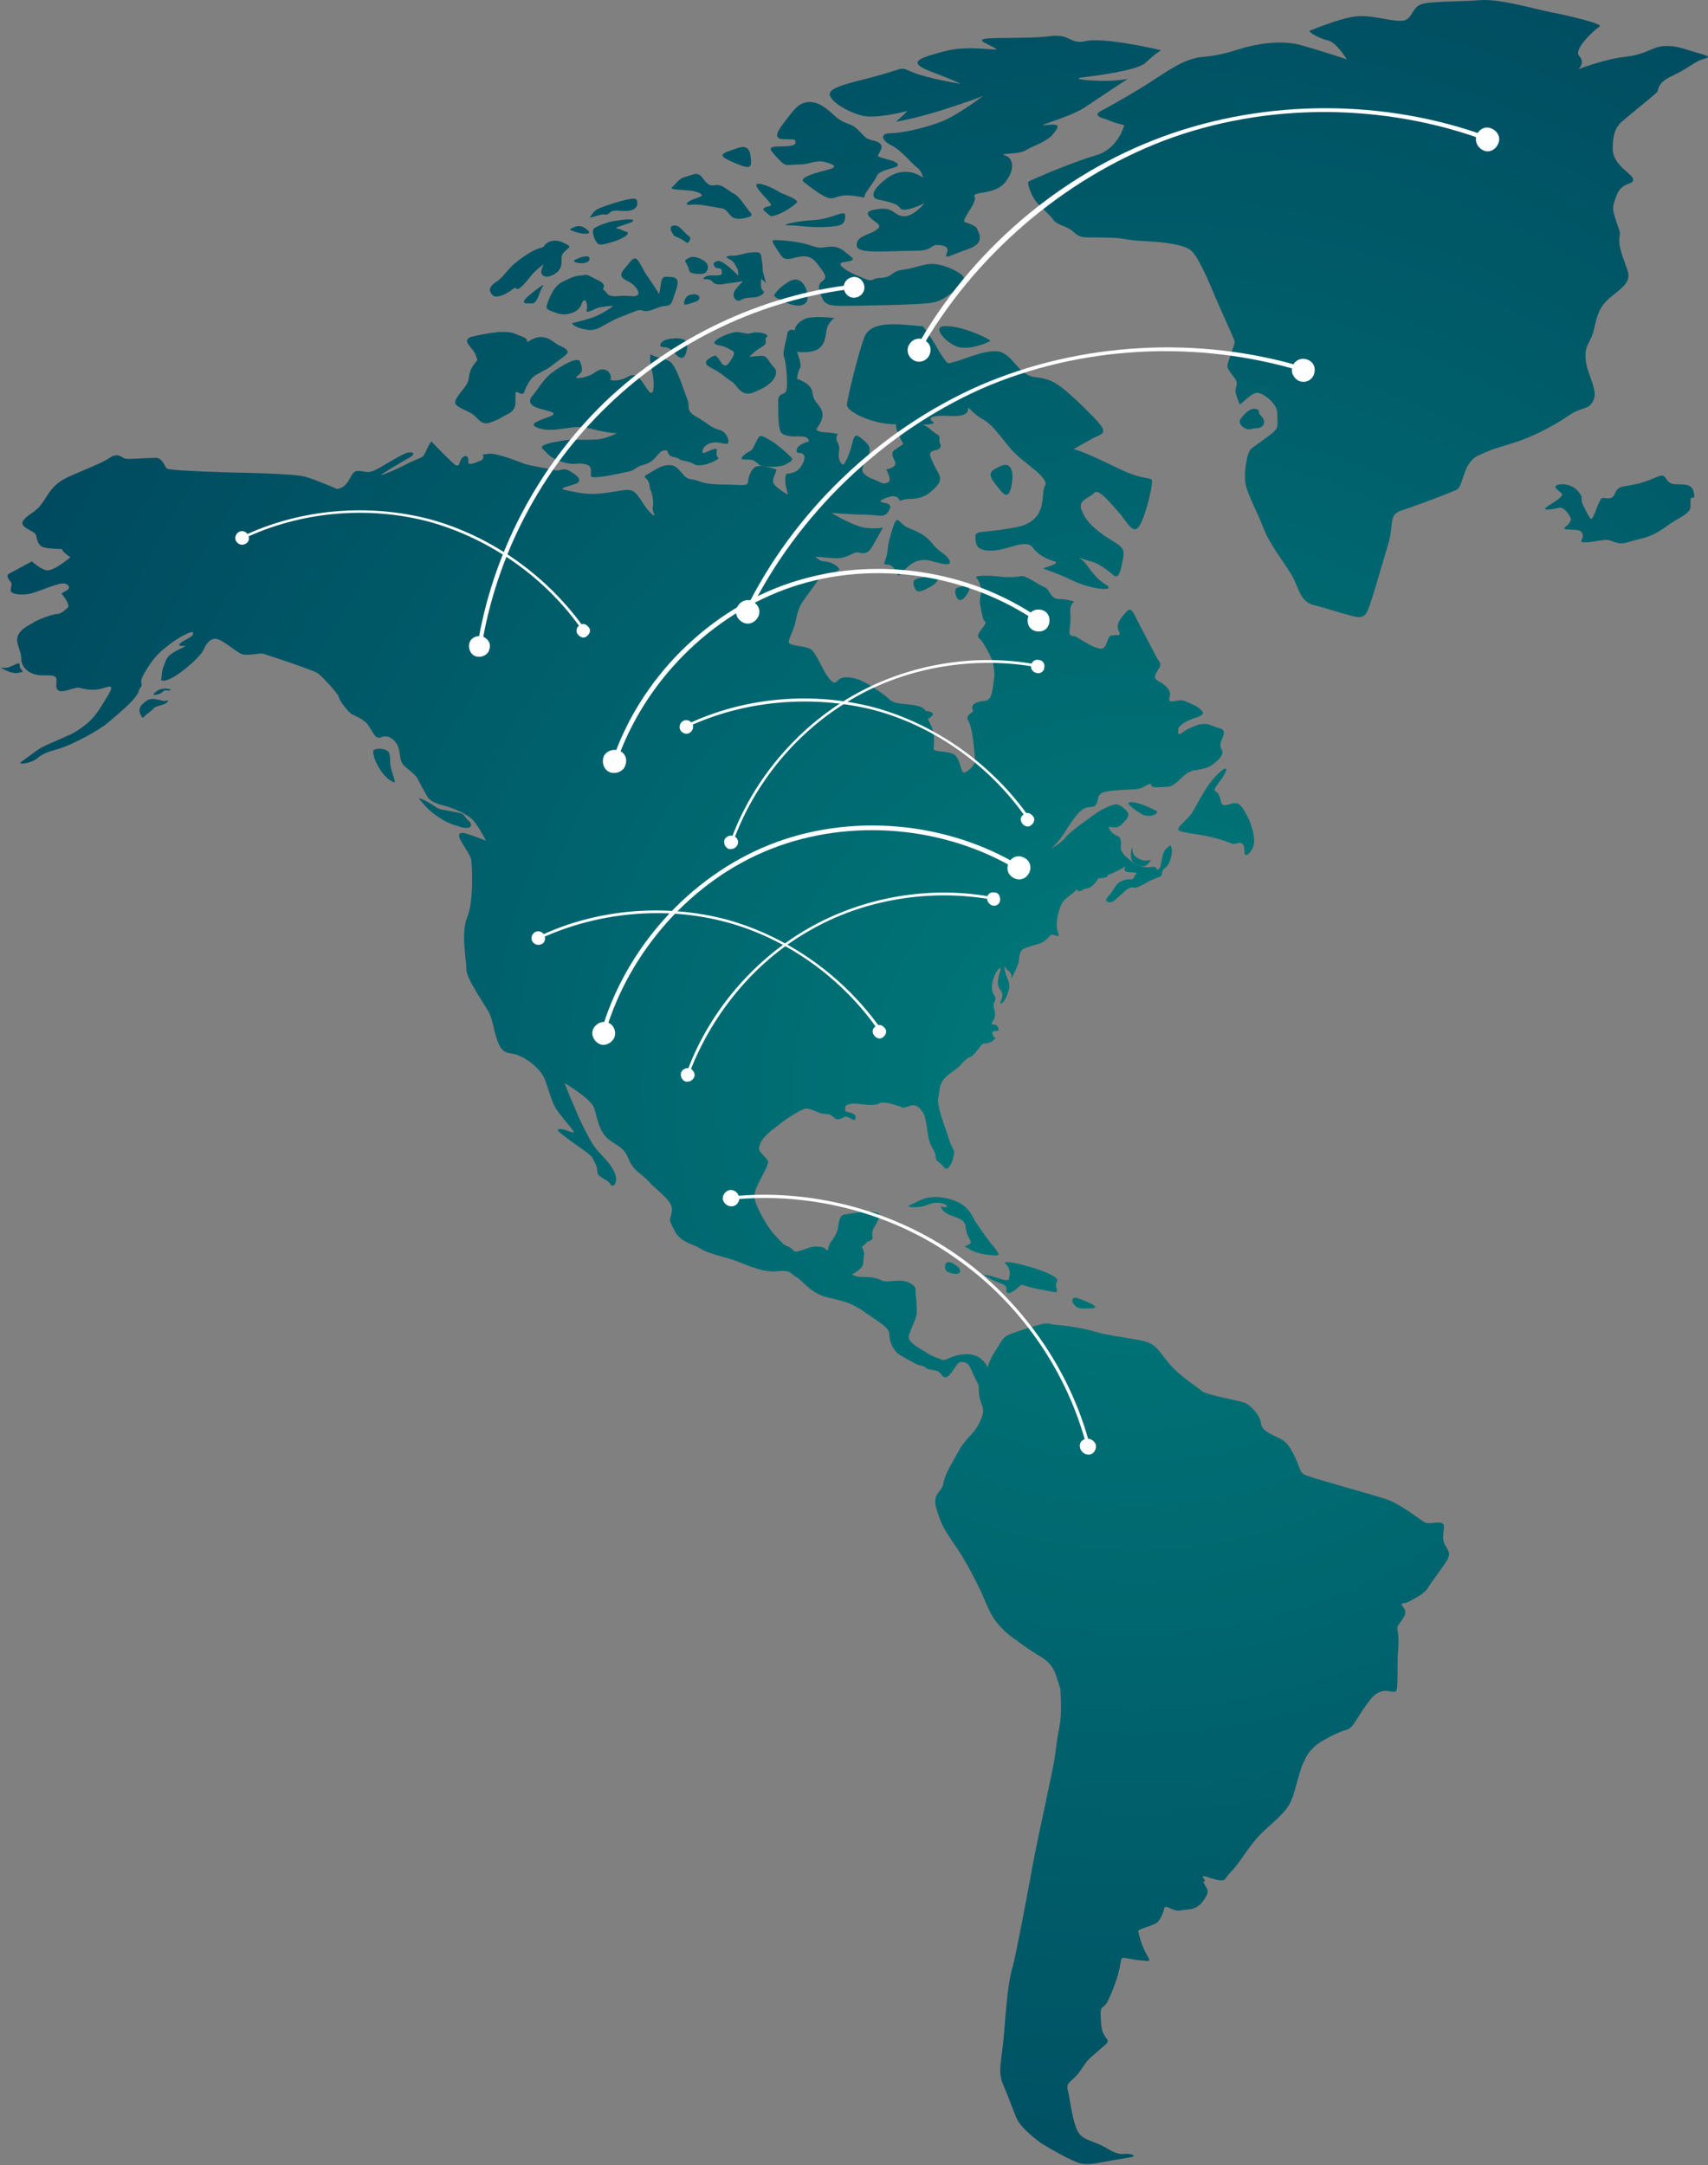 <svg width="640" height="811" viewBox="0 0 640 811" fill="none" xmlns="http://www.w3.org/2000/svg">
<rect x="0" y="0" width="640" height="811" fill="#808080" stroke="none"/>
<path d="M134.001 176.426C137.067 176.426 137.374 177.35 139.826 176.426C142.279 175.503 149.637 170.578 152.396 169.655C154.849 169.039 156.382 169.963 152.703 171.81C149.024 173.964 141.666 178.273 142.892 177.965C144.119 177.657 148.104 176.119 153.316 173.348C158.528 170.886 158.221 171.81 159.448 169.347C160.674 166.577 161.594 165.346 161.594 165.346C161.594 165.346 169.872 173.964 170.791 174.272C171.711 174.58 172.018 174.272 172.324 173.041C172.631 172.117 173.551 170.578 174.777 170.886C176.003 171.502 175.084 173.348 175.697 173.656C176.31 173.964 177.536 173.656 179.682 172.733C181.828 172.117 180.909 170.271 180.909 170.271C180.909 170.271 180.602 170.271 183.361 169.963C185.814 169.655 194.092 172.733 196.238 173.656C198.691 174.58 205.742 175.503 207.888 176.119C210.034 176.734 210.647 174.887 213.407 176.426C216.166 177.965 218.312 179.812 216.166 181.043C214.02 181.967 208.808 182.89 211.567 183.505C214.326 184.121 218.312 185.044 222.298 185.044C226.283 185.044 233.028 183.505 235.174 183.505C237.32 183.505 238.547 184.737 240.693 188.122C242.839 191.508 244.372 192.739 244.985 193.047C245.905 193.355 244.065 191.508 244.678 189.661C244.985 188.122 244.372 184.737 243.758 183.505C243.145 182.274 243.758 181.967 242.839 180.12C241.919 178.581 240.386 178.889 243.145 177.35C245.905 175.811 248.051 173.964 251.423 174.272C254.795 174.58 255.715 179.196 258.781 179.504C261.847 179.812 262.46 181.043 267.365 181.351C272.577 181.659 270.431 181.351 275.95 181.659C281.775 181.967 279.629 181.043 280.855 177.965C282.081 174.887 283.308 174.58 284.841 174.58C286.067 174.58 290.972 175.503 290.972 176.119C290.972 176.734 288.826 179.812 290.053 181.351C290.972 182.89 295.265 185.352 295.265 185.352C295.265 185.352 294.345 181.659 294.345 181.351C294.345 181.043 294.038 178.273 294.651 177.658C295.265 177.042 298.637 177.965 300.783 173.656C302.929 169.347 299.25 169.655 299.25 169.655C299.25 169.655 298.024 169.655 298.637 168.116C299.25 166.269 303.236 165.346 303.236 165.346C303.236 165.346 303.542 166.269 302.929 164.73C302.316 163.191 299.863 163.499 297.104 163.499C294.345 163.191 292.505 162.884 292.199 160.729C291.586 158.575 291.586 153.65 291.586 150.264C291.586 146.879 294.345 148.11 294.651 146.263C295.265 144.416 294.651 135.491 293.732 133.644C293.119 131.797 294.651 127.796 294.958 125.334C295.265 122.564 298.024 123.795 298.024 123.795C297.411 122.871 298.944 120.409 302.316 119.178C305.995 118.254 312.74 119.178 312.74 119.178C312.74 119.178 312.127 119.178 310.594 121.332C309.061 123.487 309.981 127.488 307.528 129.95C305.075 132.721 298.637 131.797 298.637 131.797C298.637 131.797 300.476 136.414 299.863 137.645C298.944 139.184 298.637 141.954 298.637 141.954C298.637 141.954 304.156 143.493 304.462 147.187C304.769 150.88 307.528 151.496 308.141 154.573C308.754 157.959 305.382 160.729 305.995 161.037C306.608 161.653 306.915 161.653 309.061 161.96C311.207 161.96 313.966 162.576 313.966 162.576C313.966 162.576 312.74 164.115 313.966 165.962C314.886 167.808 314.273 168.732 314.273 170.886C314.273 172.733 315.499 174.272 316.112 173.964C316.725 173.656 318.872 168.732 319.178 166.577C319.791 164.423 320.098 163.191 321.018 163.191C321.937 163.191 325.31 166.269 325.616 167.193C325.923 168.116 326.23 169.655 324.39 172.733C322.551 175.503 322.857 177.042 324.39 177.965C325.923 179.196 325.923 178.889 328.682 180.12C331.441 181.351 330.828 181.351 332.668 180.735C334.507 180.12 332.055 175.811 332.055 175.811C332.361 175.811 336.04 175.195 335.427 173.041C334.507 170.886 333.588 169.655 335.427 168.424C337.267 167.193 338.493 166.269 338.493 166.269C337.573 164.73 337.573 164.73 336.04 161.037C334.814 157.344 337.267 158.267 342.479 158.575C347.69 158.882 347.997 160.729 350.45 162.268C353.209 163.807 351.369 164.115 352.289 166.269C353.209 168.424 350.143 168.732 350.143 168.732C350.143 168.732 347.997 169.039 348.61 170.886C349.223 172.733 350.143 174.58 351.676 177.35C353.209 180.12 351.369 181.967 348.917 184.121C346.464 186.276 343.705 186.891 340.946 186.891C338.186 186.891 336.96 188.122 336.96 187.199C336.653 186.276 335.427 185.66 333.894 185.968C332.361 186.276 328.989 187.507 330.215 188.122C331.441 188.43 334.507 188.43 333.281 190.892C332.055 193.355 330.828 193.355 328.069 193.047C325.31 192.739 322.857 192.739 321.324 192.739C319.791 192.739 311.514 192.124 311.514 192.124C311.514 192.124 317.032 195.509 321.631 197.048C325.923 198.587 330.828 197.664 330.828 197.664C330.828 197.664 328.989 201.049 326.843 204.743C324.697 208.436 322.551 206.897 321.018 206.897C319.178 207.205 318.258 208.436 314.886 209.052C311.514 209.36 304.462 208.128 305.688 208.744C306.608 209.36 307.221 210.283 309.061 210.283C310.9 210.591 312.127 210.899 313.966 212.437C315.499 213.976 312.74 214.284 310.594 214.592C308.448 214.9 307.835 215.515 306.915 216.747C305.995 218.285 302.009 223.518 300.783 225.365C299.557 226.904 298.637 229.981 298.024 233.059C297.411 236.445 294.651 240.446 295.878 241.062C297.104 241.985 301.703 241.985 303.849 243.216C305.688 244.447 308.141 250.603 309.674 252.758C311.207 254.912 312.433 256.759 313.966 254.912C315.499 253.065 318.872 253.681 321.937 254.604C325.003 255.836 331.441 260.145 333.281 261.991C335.121 263.838 338.799 263.53 342.479 264.146C346.464 264.761 346.771 266.3 346.771 266.3C346.771 266.3 350.756 266.608 349.223 268.147C347.69 269.994 347.077 268.147 348.61 271.225C350.143 273.995 350.143 277.996 349.837 280.151C349.223 281.997 355.048 281.074 357.501 282.613C359.954 284.152 359.954 290 361.487 289.384C362.713 288.769 364.859 287.23 365.166 285.691C365.472 284.152 365.166 281.997 364.859 279.227C364.553 276.457 363.939 271.533 362.713 269.686C361.487 267.839 365.166 266.916 364.553 265.993C363.939 265.069 364.246 263.53 366.699 262.915C369.151 262.299 369.458 262.915 370.684 261.684C371.911 260.76 372.217 255.528 372.524 253.989C372.83 252.142 372.217 248.449 371.604 246.91C370.991 245.371 368.538 240.754 367.618 239.831C366.699 238.907 365.472 238.599 367.925 235.522C370.378 232.444 368.845 233.059 368.538 232.136C368.232 231.213 367.618 228.75 367.312 226.596C366.699 224.441 368.232 221.979 367.312 219.209C366.392 216.131 365.472 216.747 365.779 216.131C366.086 215.515 371.604 215.515 375.896 216.131C380.188 216.439 381.721 215.823 382.948 215.823C384.174 215.823 386.32 217.054 388.773 218.593C391.225 220.132 392.145 219.824 393.065 221.671C394.291 223.518 394.904 224.441 397.357 224.441C399.81 224.441 402.569 225.365 402.569 225.365C402.569 225.365 400.73 226.288 401.036 229.674C401.343 233.059 400.73 235.522 400.73 236.753C400.73 237.984 401.343 238.292 402.569 238.292C403.795 238.599 406.861 241.062 409.927 242.293C412.993 243.524 413.913 243.216 414.832 240.446C415.752 237.984 416.059 237.984 417.285 237.984C418.511 237.676 418.818 238.292 419.431 237.676C420.044 237.06 418.511 236.137 418.818 234.29C419.125 232.444 420.964 230.289 422.497 228.75C424.03 227.519 424.95 229.981 426.176 232.444C427.402 234.906 431.694 242.908 432.921 245.371C434.147 248.141 435.68 248.141 434.147 250.603C432.614 253.065 432.001 253.989 434.147 255.22C436.6 256.451 438.439 258.298 438.439 260.145C438.133 261.991 437.826 261.991 438.439 262.607C439.359 263.222 442.118 261.684 443.958 262.607C446.104 263.53 448.557 264.454 449.783 265.685C451.316 267.224 451.009 267.531 449.17 268.455C447.024 269.07 445.184 269.994 443.958 270.609C443.038 271.225 441.199 272.456 441.505 273.379C441.505 274.303 441.199 275.842 442.732 274.611C444.264 273.379 447.024 272.148 448.863 271.533C450.703 270.917 449.476 271.533 451.009 271.225C452.849 270.917 454.382 272.148 456.834 272.764C459.287 273.379 458.674 274.918 458.061 276.457C457.448 277.996 456.834 279.227 457.754 280.766C458.674 282.305 457.448 283.844 455.301 285.691C453.155 287.538 451.622 287.845 448.25 288.461C444.878 288.769 443.345 290.923 440.892 293.078C438.439 295.232 437.213 294.617 433.841 294.925C430.468 295.232 431.695 293.078 430.775 293.693C429.548 294.001 428.322 295.232 426.176 295.54C424.03 295.848 416.365 295.848 413.606 296.771C410.847 297.695 411.767 299.541 410.847 301.08C410.234 302.619 409.007 302.004 406.861 302.619C404.715 303.235 402.262 306.62 399.503 310.93C397.051 315.239 393.678 318.009 393.678 318.009C394.291 317.701 397.97 315.546 399.503 313.392C401.343 311.237 408.394 306.313 410.54 304.774C412.686 303.235 417.592 300.773 418.818 301.388C420.044 301.696 422.804 303.85 422.804 305.082C422.804 306.313 421.884 307.236 420.044 309.083C417.898 310.93 415.446 309.083 415.446 310.006C415.752 310.93 416.978 312.468 418.511 313.084C420.044 313.392 420.044 315.239 420.044 316.47C420.044 317.393 419.125 318.624 422.804 321.702C426.483 324.78 428.935 325.088 431.388 324.78C434.147 324.472 432.614 325.703 433.841 325.703C434.76 325.703 435.067 323.549 435.374 321.702C435.68 320.163 436.293 318.316 437.213 317.701C438.133 317.085 438.746 315.546 439.053 318.316C439.359 320.779 437.826 324.472 436.6 325.088C435.374 326.011 435.374 326.934 435.374 327.55C435.374 328.473 433.841 328.473 430.162 330.32C426.483 332.475 425.256 332.782 424.643 332.475C424.03 332.167 422.497 332.782 420.964 334.321C419.125 335.86 417.285 338.015 416.059 338.015C414.832 338.015 413.606 337.399 415.446 335.553C417.285 333.706 417.898 331.244 419.738 330.32C421.577 329.397 422.497 329.397 423.723 329.397C425.256 329.397 424.643 328.473 425.563 327.55C426.789 326.627 424.643 326.934 422.497 326.627C420.351 326.319 421.884 324.472 421.884 324.472L419.738 325.703C419.738 325.703 416.672 327.242 415.752 327.55C414.832 327.55 415.139 328.166 414.832 328.473C414.526 328.781 411.46 329.089 411.46 329.089C411.46 329.089 409.927 332.167 407.474 332.782C405.022 333.09 406.861 333.09 405.022 333.706C403.489 334.321 403.795 332.782 403.182 333.398C402.876 333.706 402.569 334.321 400.73 335.553C398.89 337.091 397.664 337.399 396.437 342.632C395.211 347.864 396.744 349.711 396.744 350.326C396.744 351.25 394.291 349.711 393.678 350.326C393.065 350.942 391.532 352.789 389.692 353.404C387.853 354.02 383.867 354.943 382.948 355.866C382.028 356.79 382.028 358.021 381.721 360.176C381.415 362.022 378.962 366.639 378.962 366.639C378.962 366.639 379.575 364.792 377.736 363.561C376.203 362.33 376.509 361.099 376.509 361.099C376.509 361.099 376.203 362.946 376.816 364.792C377.429 366.639 378.655 368.486 378.042 370.64C377.429 372.795 376.509 375.257 375.283 375.873C374.057 376.488 375.59 374.334 375.59 372.795C375.59 371.256 374.67 370.948 374.363 370.025C373.75 369.101 373.75 366.947 374.67 364.177C375.59 361.407 373.75 362.946 372.83 365.1C371.911 366.947 370.991 370.64 372.524 372.795C374.057 374.949 371.604 374.949 372.524 378.027C373.75 381.413 371.297 382.952 371.604 383.567C372.217 384.183 373.444 383.26 374.057 385.106C374.67 386.645 372.83 386.03 372.217 386.337C371.604 386.645 371.911 387.261 372.217 388.184C372.524 389.108 373.444 388.492 373.137 388.8C372.83 389.108 371.911 390.339 370.378 390.647C368.845 391.262 368.845 390.339 367.618 391.57C366.699 392.801 366.086 393.724 364.859 394.956C363.939 396.187 363.02 395.879 362.1 396.802C360.874 397.726 360.567 398.341 359.341 399.572C358.114 400.803 355.048 402.342 353.516 404.497C351.983 406.651 352.289 407.267 351.676 410.653C350.756 414.038 353.516 420.194 355.355 426.042C357.195 431.89 357.808 430.351 357.501 432.198C357.195 434.045 356.581 436.199 355.355 437.43C354.129 438.661 353.516 436.507 351.676 435.276C349.837 434.045 351.369 433.121 349.53 430.351C347.997 427.581 347.997 426.658 347.69 424.811C347.384 422.964 347.077 420.194 346.464 418.04C345.544 415.885 343.705 413.115 340.639 414.346C337.88 415.27 338.493 414.962 336.96 414.346C335.427 414.038 331.135 412.192 329.295 413.423C327.149 414.654 320.711 413.115 319.178 413.423C317.952 413.731 316.725 413.731 316.725 414.962C316.725 416.193 316.112 416.193 318.565 416.808C321.018 417.424 320.711 418.347 320.404 419.271C320.098 420.194 318.565 418.655 317.339 418.347C316.419 418.04 315.499 419.271 313.966 419.271C312.433 419.271 312.127 417.732 310.594 417.424C309.061 417.116 308.448 417.424 306.915 416.808C305.382 416.193 303.542 415.269 302.009 415.269C300.476 415.269 293.732 419.579 290.972 422.041C287.907 424.195 285.454 426.658 284.841 428.504C284.228 430.351 283.921 430.659 286.374 433.121C288.826 435.891 287.6 435.276 287.293 437.122C286.68 438.661 285.454 440.508 283.614 444.509C281.775 448.511 283.001 450.357 284.841 454.359C286.987 458.36 288.826 461.13 290.359 462.669C291.892 464.208 293.118 466.054 294.651 466.67C296.184 467.286 296.491 467.593 297.104 468.209C297.717 468.825 297.717 469.132 299.863 468.517C302.009 467.901 303.849 466.978 305.382 466.978C306.915 466.978 308.448 466.978 309.367 467.901C310.287 468.825 310.287 468.209 310.287 467.901C310.287 467.593 310.9 465.747 311.207 465.439C311.514 465.131 313.66 462.053 313.966 460.206C314.273 458.668 314.273 455.282 316.419 454.974C318.565 454.666 322.857 453.743 327.149 454.051C331.135 454.359 329.295 456.205 328.376 458.36C327.149 460.514 326.843 460.822 326.843 462.361C326.843 463.9 327.456 463.9 325.923 464.823C324.697 465.747 325.31 464.208 325.003 465.131C324.39 466.054 322.551 467.286 322.857 467.286C323.164 466.978 323.777 468.825 323.777 469.748C323.777 470.671 323.47 470.979 323.47 473.134C323.47 475.288 319.178 477.443 319.178 477.443C319.178 477.443 320.711 478.366 322.857 478.366C325.003 478.366 327.762 478.366 330.215 479.597C332.668 480.828 337.267 478.674 340.639 480.52C344.011 482.059 342.785 483.291 343.092 484.83C343.398 486.368 343.705 491.909 343.398 492.832C343.092 494.063 341.559 497.449 340.639 499.911C339.719 502.373 343.092 504.22 346.158 506.067C349.223 508.221 351.676 508.837 353.209 509.452C354.742 509.76 357.501 506.99 363.02 507.298C368.232 507.606 370.071 512.223 370.071 512.223C370.071 512.223 370.684 509.453 373.137 505.759C375.59 502.066 375.59 500.834 378.962 499.603C382.334 498.372 383.254 498.064 388.466 496.525C393.678 494.986 392.758 496.218 395.518 496.218C398.277 496.525 404.715 497.141 410.847 498.988C417.285 500.834 426.789 501.45 430.468 502.989C434.147 504.528 435.987 508.837 439.666 512.53C443.345 516.224 448.25 519.302 450.396 521.148C452.542 522.687 463.886 524.534 466.339 525.457C468.791 526.381 472.47 530.69 472.47 533.152C472.777 535.614 475.229 536.846 478.602 538.384C481.974 539.923 483.201 541.462 485.347 546.079C487.493 550.696 486.88 551.927 489.945 552.851C493.011 554.082 514.472 559.93 519.991 561.776C525.509 563.931 532.254 569.471 534.094 570.394C535.933 571.01 538.999 569.779 540.532 570.702C542.065 571.626 539.612 575.627 541.452 578.705C543.291 581.783 543.291 582.09 542.371 584.245C541.145 586.399 536.853 591.94 535.32 594.402C533.787 597.172 530.108 598.711 527.962 599.942C525.816 601.173 524.283 599.942 525.816 602.097C527.655 604.251 525.816 606.098 524.283 608.252C522.75 610.407 524.283 610.099 523.976 616.563C523.363 623.026 523.976 630.105 523.363 632.875C522.75 635.645 518.458 630.413 513.552 636.569C508.647 642.725 507.421 647.034 504.662 647.957C501.902 648.572 495.157 651.958 492.705 654.113C490.559 656.267 489.946 656.883 488.413 660.268C486.88 663.346 485.653 669.81 484.12 673.811C482.587 677.812 480.135 679.967 474.31 685.199C468.485 690.432 466.032 695.664 462.353 699.973C458.674 703.974 459.594 703.359 458.98 703.974C457.141 705.821 448.863 700.896 451.009 703.666C452.542 705.821 450.09 703.666 451.316 705.821C452.542 707.975 453.462 708.591 450.703 712.284C447.943 715.978 444.571 715.055 442.118 715.67C439.972 716.286 436.6 713.208 436.293 714.747C435.987 716.286 434.76 719.671 432.921 720.595C431.081 721.518 426.483 722.749 426.483 723.365C428.629 733.83 433.534 735.061 428.322 734.445C414.832 733.214 424.336 729.828 415.139 749.527C413.606 752.605 412.38 751.066 412.38 754.451C412.686 758.145 412.38 760.607 414.219 763.069C416.059 765.224 414.832 765.224 411.46 768.302C408.088 771.38 408.088 770.764 405.022 775.381C401.956 779.998 399.197 779.69 400.116 783.076C401.036 786.461 401.343 791.694 403.182 796.926C405.022 802.158 408.701 801.235 414.526 804.621C420.351 808.314 420.964 806.16 424.03 807.083C426.789 808.006 421.884 808.314 416.978 809.238C411.767 810.161 408.394 811.084 405.022 810.469C401.343 809.545 393.065 804.621 389.999 802.774C387.24 800.619 382.334 796.926 380.802 793.233C379.269 789.539 378.042 785.846 375.896 780.921C373.75 775.997 375.283 772.611 376.203 761.838C377.123 750.758 377.736 742.14 379.575 736.292C381.108 730.444 386.013 703.974 387.24 697.203C388.466 690.432 394.598 662.731 395.211 658.422C395.824 654.113 396.131 650.727 397.051 646.418C397.97 642.109 397.357 633.183 397.357 632.875C397.357 632.568 397.051 631.952 395.824 627.951C394.598 623.949 392.452 622.103 389.386 620.256C386.32 618.409 383.254 616.255 380.802 614.408C378.349 612.869 375.59 610.407 373.137 607.329C370.684 604.251 368.538 598.095 367.312 595.633C366.086 593.171 361.793 584.245 357.501 578.397C353.516 572.241 353.209 572.241 351.063 565.778C348.917 559.314 352.902 559.314 353.516 555.621C354.129 551.927 356.581 548.542 359.341 543.309C362.1 538.385 365.472 536.846 367.312 532.229C369.458 527.612 367.925 527.612 367.005 523.303C366.392 518.994 367.312 519.609 365.779 517.147C364.553 514.685 363.633 511.915 362.713 510.991C361.487 510.068 359.647 509.76 358.727 510.991C357.808 512.223 355.662 515.916 354.435 515.916C353.209 516.224 352.902 514.685 351.983 514.069C351.369 513.146 347.69 513.146 347.077 512.53C346.464 511.607 344.625 511.607 343.398 510.991C342.172 510.376 337.573 507.914 336.347 506.99C335.121 505.759 333.281 503.297 333.281 500.219C333.281 497.449 330.828 496.218 325.003 492.216C319.485 488.215 317.032 487.6 310.287 486.061C303.542 484.522 300.783 479.597 298.33 478.366C296.184 477.135 296.184 475.596 291.279 476.211C286.374 476.827 280.242 474.057 276.256 472.518C272.577 470.979 265.526 469.748 262.767 467.901C260.007 466.054 254.795 465.439 252.649 460.822C250.503 456.205 250.81 458.052 251.73 454.051C252.649 450.05 246.824 446.664 243.452 442.97C240.079 439.277 237.32 438.661 235.481 434.045C233.641 429.428 231.188 429.428 227.509 426.35C224.137 422.964 223.83 418.655 222.604 414.962C221.071 411.268 211.567 405.728 211.567 405.728C211.567 405.728 214.02 412.192 215.246 414.654C216.166 417.116 218.925 423.272 221.684 427.889C224.444 432.506 227.203 433.737 229.656 438.046C232.415 442.663 229.656 445.433 228.736 443.586C227.816 441.739 223.83 441.124 223.83 438.969C223.83 436.815 222.911 435.583 221.991 433.737C221.071 432.198 217.392 430.043 213.713 427.273C210.034 424.503 207.582 422.964 210.034 422.964C212.18 422.964 215.553 425.119 214.94 423.888C214.326 422.656 210.341 418.347 208.501 415.577C206.662 412.807 206.049 409.422 204.209 404.497C202.37 399.572 195.318 394.956 191.639 394.648C188.267 394.34 187.347 392.493 186.121 389.108C184.894 385.414 184.588 381.721 183.055 378.951C181.522 376.18 174.777 366.639 174.777 363.253C174.777 359.56 172.631 349.403 175.084 343.555C177.536 337.707 176.923 324.78 176.616 322.318C176.31 319.855 172.018 314.931 172.018 313.084C172.018 311.237 174.47 312.161 176.31 312.776C178.149 313.392 182.135 314.931 182.135 314.931C182.135 314.931 179.069 309.083 177.23 307.236C175.39 305.082 169.565 302.619 167.112 302.004C164.66 301.388 161.287 300.465 160.061 298.31C158.835 296.156 157.302 293.386 156.382 291.539C155.462 289.692 151.477 287.538 150.557 285.691C149.637 283.844 149.944 280.151 148.411 278.304C147.184 276.457 145.038 275.226 142.892 276.15C140.746 277.073 140.133 274.918 138.293 272.148C136.761 269.378 132.775 268.147 131.855 267.531C130.935 267.224 126.95 262.299 126.95 261.068C126.643 259.837 120.818 253.373 118.979 252.142C117.139 250.911 98.438 244.755 98.131 244.755C97.518 244.755 92.306 245.679 90.773 245.063C89.24 244.755 84.335 240.446 81.882 239.523C79.429 238.599 77.59 240.446 76.364 243.216C75.137 245.986 69.312 250.911 65.94 253.065C62.567 255.22 60.114 255.528 60.421 254.297C60.728 253.065 60.421 251.527 61.648 248.756C62.567 245.986 63.18 245.371 66.553 243.524C69.925 241.985 69.925 241.677 68.392 241.985C67.166 241.985 66.246 241.677 68.699 240.138C71.458 238.599 72.378 238.292 72.378 237.06C72.378 235.829 66.553 238.907 63.18 241.677C59.501 244.447 57.355 246.602 54.289 251.834C51.224 257.067 54.596 255.22 52.143 258.298C51.837 261.684 42.946 268.455 40.187 270.917C37.427 273.379 26.697 279.227 22.098 280.459C17.806 281.69 15.966 282.305 13.82 284.152C11.674 285.999 6.156 286.614 7.995 285.383C9.835 284.152 13.207 281.382 15.353 280.151C17.499 278.92 23.631 276.457 25.471 275.534C27.31 274.918 32.215 271.84 34.668 269.07C37.121 266.3 38.96 262.915 40.493 260.452C42.026 257.682 42.639 256.451 38.96 257.682C35.588 258.913 31.909 258.298 30.069 257.682C28.23 257.067 23.631 259.837 21.791 258.606C20.259 257.374 21.791 254.912 20.872 253.681C19.645 252.45 15.966 253.373 13.82 252.758C11.368 252.45 7.995 250.295 7.995 246.91C7.995 243.524 5.543 240.754 6.769 237.984C7.995 235.522 10.141 234.598 12.287 233.367C14.434 231.828 20.259 229.981 21.485 229.981C22.711 229.981 24.244 228.75 25.471 227.519C26.39 226.288 23.018 222.287 23.018 222.287C23.018 222.287 23.631 221.979 25.164 221.056C26.697 220.132 25.471 218.285 23.018 218.593C20.565 218.901 15.047 221.363 11.674 222.287C8.302 223.21 3.703 222.594 4.01 221.056C4.01 219.517 4.929 218.593 3.703 217.67C3.09 216.747 2.17 215.515 3.396 214.9C4.623 214.284 11.981 210.283 11.981 210.283C11.981 210.283 14.74 213.053 17.499 213.669C20.259 213.976 26.39 208.744 26.39 208.744C22.711 206.282 23.324 205.666 23.324 205.666C23.324 205.666 17.193 205.666 15.66 204.743C14.127 203.819 13.82 201.973 13.514 200.434C13.207 198.895 7.075 197.664 8.608 195.201C10.141 192.739 13.514 191.816 15.353 189.046C17.499 186.583 19.032 181.659 25.164 178.889C30.989 176.119 38.041 173.656 41.106 171.502C44.172 169.347 45.705 171.502 46.931 171.81C48.158 172.117 55.516 171.502 58.275 171.502C61.034 171.502 61.647 174.887 62.567 175.503C63.487 176.426 88.627 177.042 88.627 177.042C88.627 177.042 110.088 177.35 114.38 178.581C118.672 179.812 126.337 183.198 126.337 183.198C131.549 182.274 130.935 176.426 134.001 176.426Z" fill="url(#paint0_radial)"/>
<path d="M421.271 46.848C421.271 46.848 419.125 55.773 410.54 58.236C401.956 60.698 386.014 67.469 385.4 68.085C384.787 68.393 386.32 73.317 388.466 75.78C390.612 78.242 392.758 79.781 394.598 82.243C396.437 84.706 399.81 84.398 402.569 87.168C405.328 89.63 407.168 88.707 414.219 89.014C421.271 89.014 419.431 89.63 427.402 90.246C435.374 90.553 443.651 91.477 446.411 93.939C449.17 96.401 453.155 105.943 455.608 111.791C458.061 117.639 462.66 127.18 462.66 128.103C462.66 129.027 459.9 136.106 459.9 137.029C459.9 138.26 461.433 140.107 462.66 141.646C463.886 143.185 463.273 144.416 462.966 145.955C462.66 147.494 464.499 151.188 464.499 151.495C464.806 151.803 468.178 147.802 470.631 147.186C472.777 146.571 478.602 151.188 478.602 154.573C478.602 161.96 480.441 159.498 468.791 168.116C467.258 169.347 465.725 177.965 466.952 182.274C468.178 186.583 470.937 191.508 473.39 197.663C475.536 203.819 482.281 212.129 484.427 216.131C486.573 220.132 487.186 225.364 492.092 226.595C496.997 227.827 501.289 229.366 504.968 230.289C508.341 231.212 510.793 232.136 512.326 229.058C513.859 225.672 517.232 213.668 519.991 204.435C522.75 195.509 519.684 192.739 526.123 190.892C532.561 188.738 542.985 184.736 545.744 183.505C548.503 182.274 547.89 173.348 554.022 170.578C560.153 167.808 561.073 167.808 566.898 165.961C573.03 164.115 581.308 160.113 587.133 156.112C593.264 151.803 594.797 153.958 596.943 150.264C599.09 146.263 594.797 140.723 594.184 134.875C593.571 129.027 596.024 128.719 597.25 123.487C598.476 118.254 599.09 114.869 603.688 111.175C608.287 107.482 610.74 105.635 610.127 102.249C609.207 98.864 606.754 93.939 606.754 90.246C606.754 86.552 607.674 88.707 605.834 83.474C603.995 78.242 603.995 77.626 605.834 73.01C607.674 68.085 612.273 69.316 611.966 67.162C611.66 65.007 604.301 61.929 604.301 55.773C604.301 49.925 605.528 48.079 606.754 46.54C607.98 45.001 620.244 35.459 620.857 34.536C621.777 33.613 620.55 31.151 626.682 28.38C632.507 25.61 634.653 23.456 637.106 22.532C639.252 21.609 642.931 21.609 635.88 19.762C628.828 17.608 627.295 16.992 623.003 17.3C618.404 17.916 616.871 20.378 608.9 21.301C600.929 22.225 591.425 25.918 591.425 25.918C591.425 25.918 594.184 23.456 591.732 20.994C589.279 18.531 597.863 10.836 599.396 9.913C600.929 8.99 588.053 5.912 581.614 4.681C575.176 3.45 561.993 -0.552 554.635 0.064C547.277 0.68 536.24 0.372 532.561 1.603C528.882 2.834 529.188 7.759 525.203 7.759C520.911 8.066 513.246 5.296 507.421 6.22C501.289 7.143 491.785 11.144 490.865 11.452C489.639 11.76 494.544 14.53 497.61 15.146C500.676 15.761 504.662 22.225 504.662 22.225C504.662 22.225 496.384 19.454 487.8 16.992C479.215 14.53 469.404 16.992 466.032 17.916C462.66 18.839 458.061 20.686 451.009 21.301C443.958 21.609 436.293 27.457 432.308 29.919C428.322 32.689 416.059 39.769 412.993 41.307C409.927 42.846 411.153 43.77 414.526 44.693C417.898 46.232 421.271 46.848 421.271 46.848Z" fill="url(#paint1_radial)"/>
<path d="M244.372 139.184C245.292 143.185 245.292 149.033 243.146 146.571C241 144.109 239.16 138.876 235.481 141.031C231.802 143.185 228.123 142.57 228.736 141.954C229.349 141.647 228.736 139.184 226.897 138.569C225.057 137.953 223.831 138.876 221.991 140.108C220.152 141.339 214.02 142.57 216.473 140.723C218.925 138.876 218.006 137.645 217.393 135.491C216.473 133.336 210.341 137.03 206.969 139.492C203.596 141.954 201.757 145.648 199.611 148.11C197.465 150.572 198.998 152.111 202.063 153.035C205.129 153.958 210.035 154.574 205.742 156.113C201.757 157.651 198.691 158.575 200.53 159.806C202.677 161.037 206.049 161.345 209.728 160.729C213.407 160.422 216.473 159.19 221.991 160.729C227.816 162.268 231.189 162.268 231.189 162.268C231.189 162.268 229.043 163.499 225.364 164.423C221.685 165.038 214.633 164.423 210.954 165.038C207.275 165.654 201.757 166.577 203.29 168.116C204.823 169.347 205.742 171.502 210.648 173.041C215.553 174.58 216.473 173.041 219.539 173.964C222.604 174.58 220.765 177.965 221.685 178.581C222.605 179.197 228.123 178.273 233.642 177.042C239.16 176.119 237.014 175.195 241.613 173.964C245.905 172.733 246.211 169.347 248.664 168.732C251.117 168.116 249.277 170.579 252.343 171.194C255.409 171.81 253.569 172.117 256.942 172.733C260.314 173.349 259.701 174.58 262.767 174.272C265.833 173.964 269.818 171.81 269.205 171.502C268.592 171.194 268.286 170.271 268.592 168.732C268.899 167.193 265.526 169.04 263.993 169.655C262.767 170.271 262.767 167.501 265.526 166.27C268.286 165.038 270.738 166.27 272.271 166.27C273.804 166.27 272.578 161.653 269.512 161.037C266.753 160.422 265.22 158.575 260.927 156.113C256.635 153.65 258.781 152.727 257.555 149.649C256.329 146.571 253.569 137.338 251.117 135.491C248.664 133.952 246.211 134.26 243.759 132.721C243.759 132.721 243.146 135.183 244.372 139.184Z" fill="url(#paint2_radial)"/>
<path d="M178.151 132.72C179.07 135.798 179.377 133.951 177.231 137.029C175.085 140.415 176.311 141.646 174.778 144.108C173.245 146.571 169.566 149.956 170.793 151.495C172.019 153.034 175.698 153.958 177.537 155.497C179.07 156.728 180.603 159.498 183.669 158.267C186.428 157.343 187.348 156.728 189.494 155.497C191.64 154.573 193.173 153.342 193.173 150.572C193.173 148.11 192.867 146.571 193.786 146.878C194.706 147.186 195.932 148.417 196.546 146.571C197.159 144.724 198.385 142.569 199.611 141.338C200.838 140.107 204.823 138.568 206.663 137.029C208.502 135.49 211.568 133.644 212.488 132.412C213.408 131.181 210.955 129.95 209.422 129.335C207.889 128.719 206.05 126.257 202.677 126.257C199.305 126.257 197.159 129.027 197.465 127.796C197.772 126.565 195.013 125.949 193.786 125.333C192.253 124.718 191.027 124.102 186.428 124.41C181.83 125.026 179.99 125.333 176.311 126.257C172.939 127.796 176.924 129.95 178.151 132.72Z" fill="url(#paint3_radial)"/>
<path d="M281.777 168.423C281.164 169.039 279.325 169.655 278.098 171.193C276.872 172.732 280.858 171.809 282.084 172.425C283.31 172.732 284.23 174.271 285.456 174.579C286.376 174.887 292.201 175.195 294.347 173.964C296.8 172.732 296.8 172.425 296.8 171.809C296.494 171.193 291.895 166.884 288.829 165.038C285.456 163.191 285.457 163.191 284.537 163.499C283.617 164.422 282.391 167.808 281.777 168.423Z" fill="url(#paint4_radial)"/>
<path d="M266.753 133.643C264.607 134.875 263.074 136.106 266.753 137.952C270.432 139.799 271.658 141.338 274.111 142.877C276.564 144.416 277.483 149.033 282.695 146.878C287.907 144.724 290.053 142.569 290.666 140.415C291.28 138.26 290.053 137.952 288.52 135.798C287.294 133.951 286.987 133.028 284.228 133.336C281.469 133.643 280.856 133.643 280.856 133.643C280.856 133.643 282.695 131.489 285.454 129.95C288.214 128.411 286.068 127.488 287.294 126.257C288.52 125.025 283.922 124.102 281.775 124.718C279.629 125.333 279.629 124.718 276.257 124.41C272.885 124.41 267.366 127.488 267.673 128.411C267.979 129.642 270.432 129.027 272.885 130.566C275.337 131.797 275.95 131.797 273.498 135.49C271.045 139.184 269.819 134.567 268.899 133.951C268.286 133.643 268.899 132.72 266.753 133.643Z" fill="url(#paint5_radial)"/>
<path d="M251.426 126.872C247.747 127.18 246.52 129.642 248.053 129.95C249.28 130.258 250.199 129.642 252.346 131.797C254.492 134.259 256.331 135.49 257.251 131.489C258.171 127.795 256.944 126.256 251.426 126.872Z" fill="url(#paint6_radial)"/>
<path d="M193.786 97.94C189.801 101.018 188.881 103.788 185.815 105.635C182.749 107.789 183.363 109.328 184.589 110.559C185.509 111.791 188.881 110.559 190.107 109.636C191.64 109.02 192.867 107.174 193.48 108.097C194.4 109.328 198.079 104.404 199.611 102.557C201.144 101.018 203.29 99.171 203.597 99.171C203.904 99.171 202.371 101.018 202.984 102.557C203.597 104.096 206.356 104.096 209.116 101.634C211.568 98.864 209.422 96.401 211.262 94.555C213.101 92.4 214.941 92.708 210.955 90.861C206.969 89.014 204.517 91.169 203.904 92.092C203.29 93.323 201.758 91.784 193.786 97.94Z" fill="url(#paint7_radial)"/>
<path d="M218.311 103.172C216.165 103.172 214.939 103.48 211.26 105.327C207.581 106.866 206.048 111.175 205.128 113.637C204.209 116.1 205.435 116.1 208.807 117.331C212.18 118.562 217.085 117.023 218.005 113.637C219.231 110.559 220.458 114.253 219.844 116.1C219.231 117.638 222.297 116.1 223.523 115.484C225.056 114.868 229.349 114.561 229.655 114.561C229.962 114.561 226.283 117.331 222.297 118.87C218.618 120.101 215.552 120.716 214.632 121.024C213.713 121.024 215.552 122.871 219.844 123.486C224.137 124.41 226.896 120.716 233.028 118.562C239.466 116.1 239.159 115.792 240.999 116.407C243.145 117.023 245.291 115.484 247.744 114.868C250.196 114.253 251.423 115.176 252.342 111.483C253.569 107.789 255.408 104.096 251.729 103.788C248.05 103.48 248.05 103.48 247.437 107.789C246.824 111.79 246.517 109.328 246.517 109.328C246.517 109.328 244.065 105.635 242.838 103.788C241.305 101.941 240.386 99.171 238.853 97.325C237.32 95.786 236.4 97.94 233.947 100.71C231.495 103.48 233.334 104.404 235.787 105.635C238.239 106.866 240.079 109.944 238.853 110.559C237.626 111.483 236.4 110.559 231.801 110.867C227.202 111.483 227.509 109.328 226.283 108.713C225.056 108.097 228.429 106.866 223.523 104.711C219.538 102.557 219.844 102.865 218.311 103.172Z" fill="url(#paint8_radial)"/>
<path d="M203.598 106.866C204.211 105.943 197.466 110.868 196.546 112.407C195.627 113.946 197.466 113.638 199.612 113.638C201.452 113.33 201.758 109.944 203.598 106.866Z" fill="url(#paint9_radial)"/>
<path d="M216.167 97.017C214.634 97.632 214.634 98.248 217.087 98.556C219.846 98.864 221.379 97.632 220.766 96.401C220.153 95.478 217.393 96.401 216.167 97.017Z" fill="url(#paint10_radial)"/>
<path d="M229.655 82.859C227.816 83.167 222.604 85.013 222.297 85.937C221.991 86.86 222.297 88.707 223.217 90.246C224.137 91.785 224.443 92.093 228.736 90.861C233.334 89.63 236.4 87.476 234.867 86.86C233.334 86.552 232.415 85.629 231.188 85.629C229.962 85.321 232.415 84.706 235.174 83.782C238.24 82.859 239.159 81.32 229.655 82.859Z" fill="url(#paint11_radial)"/>
<path d="M214.634 85.321C213.408 85.937 212.795 85.937 215.554 86.86C218.313 87.783 221.073 87.783 220.766 86.86C220.153 86.244 218.007 83.474 214.634 85.321Z" fill="url(#paint12_radial)"/>
<path d="M224.75 77.934C222.297 78.858 221.684 80.704 221.071 81.32C220.458 81.936 223.83 80.704 225.363 80.397C226.896 80.089 227.203 81.012 228.736 79.473C230.269 78.242 233.334 79.473 236.094 78.858C238.853 78.242 239.159 76.395 238.546 74.856C238.24 73.625 232.108 75.164 224.75 77.934Z" fill="url(#paint13_radial)"/>
<path d="M251.733 84.706C251.12 85.013 251.12 86.245 252.04 87.476C252.653 88.707 252.96 88.399 254.186 89.015C255.412 89.63 256.945 90.554 257.252 90.861C257.558 91.169 257.865 91.169 258.478 89.938C259.091 88.707 258.172 88.707 256.639 87.168C255.106 85.629 253.879 83.782 251.733 84.706Z" fill="url(#paint14_radial)"/>
<path d="M260.929 96.401C258.783 95.786 257.557 97.017 256.944 97.325C256.33 97.632 257.25 98.556 257.863 100.095C258.476 101.634 257.863 102.249 260.929 102.557C263.995 102.865 264.915 102.249 265.221 100.403C265.528 98.248 263.075 97.017 260.929 96.401Z" fill="url(#paint15_radial)"/>
<path d="M272.886 99.787C271.046 98.556 270.126 97.325 268.287 97.941C266.447 98.864 267.98 99.787 267.98 100.095C267.98 100.711 270.433 100.095 270.433 101.326C270.433 102.558 271.046 103.173 268.287 103.173C265.528 103.173 264.608 103.173 263.688 104.097C262.768 105.02 265.834 104.097 266.754 105.328C267.674 106.559 269.207 106.867 271.966 106.251C274.725 105.943 278.404 105.328 278.404 105.328C278.404 105.328 276.565 107.174 275.645 108.406C274.725 109.637 274.419 111.483 275.951 112.407C277.484 113.33 277.484 111.483 281.47 111.483C285.456 111.483 286.375 109.329 286.375 109.329C286.375 109.329 285.149 108.713 285.149 106.867C285.149 105.02 285.149 104.404 285.149 104.404C285.149 104.404 286.682 105.635 286.989 105.943C286.989 105.943 286.682 104.712 286.069 102.558C285.456 100.403 286.069 100.403 285.456 97.633C285.149 94.863 285.149 94.247 282.083 94.555C279.324 94.555 277.178 95.786 274.725 95.786C272.272 95.786 271.353 96.094 273.192 97.017C275.032 97.941 275.338 98.864 275.951 100.095C276.871 101.019 276.565 103.481 276.565 103.481C276.871 103.173 272.886 99.787 272.886 99.787Z" fill="url(#paint16_radial)"/>
<path d="M258.169 110.56C256.943 111.175 256.33 112.406 256.33 113.638C256.33 114.561 257.863 113.945 260.622 113.022C263.381 112.099 262.155 109.328 258.169 110.56Z" fill="url(#paint17_radial)"/>
<path d="M295.879 105.327C293.733 106.559 291.893 108.097 290.667 109.636C289.441 111.175 290.36 111.175 293.733 113.022C297.105 114.561 300.478 115.177 302.01 113.33C303.85 111.483 301.397 102.25 295.879 105.327Z" fill="url(#paint18_radial)"/>
<path d="M311.208 92.4C306.916 92.708 308.142 93.323 303.237 91.784C298.331 90.246 292.2 89.938 290.36 89.938C288.827 89.938 289.44 90.861 291.28 93.631C293.119 96.401 293.426 97.632 297.105 96.709C300.784 95.786 303.543 95.17 306.302 98.864C309.062 102.557 310.288 103.788 308.142 105.327C305.996 106.866 306.916 109.021 308.142 111.791C309.368 114.561 312.128 114.561 316.113 114.561C320.099 114.561 345.545 114.253 349.531 113.33C353.516 112.714 356.889 109.328 359.035 107.789C361.181 106.25 362.407 103.788 359.342 102.249C356.582 100.403 352.29 98.864 349.224 98.864C345.852 98.864 343.093 100.403 338.494 101.018C333.588 101.634 334.815 103.788 330.216 104.096C325.924 104.096 328.07 106.25 322.551 103.788C317.033 101.634 313.047 98.864 315.807 98.248C318.259 97.94 320.405 97.632 319.179 96.401C317.646 95.478 315.193 92.092 311.208 92.4Z" fill="url(#paint19_radial)"/>
<path d="M260.621 71.779C263.381 72.702 263.994 73.318 260.928 74.241C257.862 75.164 255.716 77.011 258.782 76.703C261.848 76.395 264.3 77.011 267.979 77.627C271.658 78.242 271.352 77.934 273.191 80.089C274.724 82.243 276.564 82.243 279.323 81.628C281.776 81.012 282.389 80.704 280.549 78.858C279.016 77.011 277.177 73.625 274.724 72.394C272.578 71.163 270.432 69.009 268.286 69.316C266.14 69.624 265.527 69.624 263.381 66.854C261.541 64.084 260.008 65.315 256.942 66.239C254.183 66.854 253.263 69.009 252.037 69.932C249.891 71.471 257.862 70.855 260.621 71.779Z" fill="url(#paint20_radial)"/>
<path d="M294.958 44.386C291.892 48.387 289.44 51.465 292.812 52.081C296.491 52.389 298.024 51.773 298.024 53.004C298.33 54.235 297.411 54.851 292.199 54.851C286.987 54.851 288.52 56.082 291.586 59.468C294.651 62.853 294.958 61.622 299.25 61.622C303.849 61.622 305.382 59.776 309.061 60.699C312.74 61.622 313.966 62.545 310.594 63.469C307.221 64.392 299.25 66.239 301.09 68.086C302.929 69.625 308.448 73.934 310.9 74.242C313.353 74.549 313.966 72.703 319.485 73.318C325.003 73.934 323.47 74.549 324.084 73.01C324.697 71.471 327.763 67.778 328.376 66.239C328.989 64.7 330.522 64.085 333.588 63.161C336.653 62.545 337.573 61.622 334.814 60.391C332.055 59.468 328.682 58.852 328.989 58.236C329.295 57.313 331.135 55.159 329.909 53.928C328.682 52.696 326.843 52.696 325.31 52.081C323.777 51.465 321.937 48.695 320.098 47.464C318.258 46.233 316.419 46.233 313.966 44.386C311.514 42.539 307.835 37.922 302.929 38.23C299.557 38.538 298.024 40.385 294.958 44.386Z" fill="url(#paint21_radial)"/>
<path d="M288.827 77.011C287.601 77.626 284.535 77.626 286.988 79.473C289.134 81.32 288.521 81.32 291.28 80.397C294.039 79.473 298.025 76.703 298.638 75.78C298.944 74.856 295.879 73.625 293.733 72.702C291.586 72.086 290.053 70.24 285.455 69.008C279.016 67.469 290.054 76.395 288.827 77.011Z" fill="url(#paint22_radial)"/>
<path d="M435.068 18.839C430.163 17.608 412.381 13.914 406.556 15.453C400.73 16.684 401.037 12.375 393.066 13.606C385.095 14.53 372.831 13.914 369.152 14.53C365.473 15.145 370.992 16.684 373.138 18.223C375.284 19.454 363.327 16.684 354.13 19.147C344.932 21.609 339.107 23.148 348.918 26.841C358.728 30.535 359.955 31.458 359.955 31.458C359.955 31.458 347.385 29.304 342.173 27.149C336.961 24.995 339.72 25.302 329.91 28.072C320.099 30.843 310.595 32.382 310.901 35.459C311.514 38.537 318.872 42.538 323.778 43.462C328.683 44.385 338.8 41.923 339.72 41.615C340.64 41.307 335.735 45.616 335.735 45.616C335.735 45.616 340.947 44.693 346.465 43.154C352.29 41.615 356.582 40.076 362.101 38.229C367.619 36.383 368.539 35.767 368.539 35.767C368.539 35.767 359.035 43.154 352.597 45.616C346.158 48.079 337.574 49.925 333.589 49.925C329.603 49.925 330.216 52.695 334.202 54.542C338.187 56.697 341.253 61.006 343.399 62.545C345.545 64.084 345.852 66.546 345.852 66.546C345.852 66.546 339.72 61.621 332.669 66.546C325.924 71.471 326.844 73.933 328.377 74.548C330.216 75.164 336.041 75.779 337.268 77.934C338.494 80.088 346.465 76.087 346.465 76.087C346.465 76.087 342.479 81.012 338.8 81.012C335.121 81.012 335.121 77.626 329.603 78.242C324.084 78.857 324.391 80.088 326.844 82.243C329.296 84.09 331.136 84.705 327.15 86.86C322.858 88.707 321.019 89.322 321.019 91.784C320.712 94.247 326.537 94.247 329.91 94.247C333.282 94.247 336.654 93.939 343.093 93.939C349.531 93.939 348.611 91.784 351.064 91.784C353.516 91.784 355.969 92.4 354.743 94.862C353.823 97.325 355.663 95.786 362.714 93.323C369.765 90.861 366.393 86.86 366.086 85.629C365.473 84.397 363.021 83.782 361.488 83.166C359.955 82.551 366.393 75.779 365.167 73.625C364.247 71.47 372.831 73.317 376.817 68.085C380.802 62.852 379.27 58.851 376.51 58.236C373.751 57.312 381.722 57.928 384.175 56.389C386.628 54.85 392.453 53.003 394.599 50.233C396.745 47.463 397.665 46.232 392.146 46.847C386.628 47.463 399.811 44.385 406.249 40.384C412.687 36.075 420.045 31.15 421.578 30.227C423.111 28.996 424.644 29.611 416.979 30.227C409.621 30.535 400.424 29.611 405.636 28.996C410.541 28.38 425.257 26.534 428.936 23.763C433.228 19.762 435.068 18.839 435.068 18.839Z" fill="url(#paint23_radial)"/>
<path d="M345.852 122.255C337.881 121.64 326.231 119.485 323.778 126.564C321.326 133.336 317.647 148.725 317.34 151.495C317.034 154.265 326.844 158.574 333.896 158.882C340.64 159.19 351.984 159.498 349.531 157.959C347.385 156.42 349.225 155.496 355.663 155.804C362.101 156.112 362.715 154.573 362.715 153.034C362.715 151.803 363.941 154.573 368.233 157.035C372.832 159.498 376.511 166.269 380.496 169.962C384.482 173.964 393.373 179.196 391.533 181.966C389.694 185.044 393.373 195.509 379.883 197.663C366.087 200.126 365.474 198.279 365.474 201.664C365.78 204.742 366.394 206.281 371.605 206.281C377.124 206.281 384.482 201.664 386.935 205.05C389.387 208.436 393.066 209.667 395.212 210.283C397.359 210.898 392.453 212.437 391.227 212.745C390 213.053 393.986 213.668 401.651 217.362C409.315 221.055 418.819 221.671 414.221 218.901C409.622 216.13 407.476 211.206 405.33 209.667C403.184 208.128 405.023 209.359 408.702 210.283C412.381 211.206 415.754 214.284 417.287 215.515C418.819 216.746 419.739 215.207 420.659 209.975C421.885 204.742 420.046 204.742 413.914 200.741C407.782 196.432 405.943 193.354 405.023 190.276C404.41 187.198 408.089 186.583 409.928 184.736C411.461 182.582 416.06 188.43 419.126 191.815C422.192 195.201 424.645 201.049 427.097 196.74C429.55 192.431 431.696 182.582 431.696 180.427C431.696 178.273 429.243 180.427 419.126 175.503C409.009 170.578 403.797 168.423 402.57 168.423C401.651 168.423 405.33 166.577 409.622 164.114C414.221 161.96 416.06 162.268 406.556 153.034C397.052 143.8 394.293 141.954 388.161 141.338C382.029 140.723 380.19 134.259 375.591 132.105C370.992 129.95 360.875 134.875 357.809 135.49C354.743 136.106 355.663 137.337 351.984 131.797C348.918 126.257 345.852 122.255 345.852 122.255Z" fill="url(#paint24_radial)"/>
<path d="M353.21 122.256C349.224 122.872 355.663 129.951 360.568 130.259C365.78 130.566 370.072 128.104 370.992 127.796C372.218 127.488 359.342 121.333 353.21 122.256Z" fill="url(#paint25_radial)"/>
<path d="M335.122 196.124C334.508 197.663 332.975 202.28 332.669 205.358C332.362 208.436 332.056 208.744 331.443 210.59C330.829 212.437 333.282 210.283 335.122 213.053C336.654 215.823 336.041 216.746 339.107 213.36C342.173 209.975 345.545 209.051 349.531 210.283C353.823 211.514 356.889 212.129 355.663 209.667C354.13 207.205 352.29 207.205 349.531 203.819C346.772 200.433 344.626 199.51 340.947 197.971C336.961 196.74 336.654 192.739 335.122 196.124Z" fill="url(#paint26_radial)"/>
<path d="M365.167 457.128C363.941 454.666 362.101 450.357 354.437 448.818C346.772 447.279 344.013 450.357 341.254 451.28C338.494 452.204 344.013 452.819 347.692 451.28C351.371 449.741 354.13 450.972 354.743 451.588C355.357 452.204 353.517 452.511 352.904 451.896C352.291 451.28 352.291 453.742 356.276 455.281C360.568 456.82 361.488 457.436 361.795 459.283C362.101 461.129 362.101 462.053 363.021 463.592C363.941 465.131 364.248 465.746 362.715 466.362C360.875 466.977 361.488 466.977 362.715 467.593C363.941 468.516 366.7 469.747 370.379 470.055C374.058 470.363 375.285 470.979 372.832 467.593C370.073 464.515 365.78 458.051 365.167 457.128Z" fill="url(#paint27_radial)"/>
<path d="M376.816 473.441C378.962 475.595 378.349 477.75 378.042 478.981C378.042 480.212 375.589 479.289 371.604 478.058C367.618 477.134 368.231 477.442 371.604 479.289C374.976 481.136 377.429 480.828 377.122 483.29C377.122 485.752 380.188 483.598 381.721 482.059C383.254 480.52 382.947 481.751 389.386 482.982C395.517 483.906 396.744 485.137 395.824 482.367C394.904 479.597 398.583 479.904 393.065 477.134C387.853 474.672 374.67 471.286 376.816 473.441Z" fill="url(#paint28_radial)"/>
<path d="M359.342 474.98C356.889 472.517 354.13 471.902 354.13 474.364C354.13 476.519 355.05 476.519 357.196 477.134C359.035 477.442 360.568 476.826 359.342 474.98Z" fill="url(#paint29_radial)"/>
<path d="M404.102 486.368C401.649 485.444 401.036 487.291 402.875 489.138C404.408 490.677 407.168 490.061 409.62 490.061C412.073 489.753 408.394 487.907 404.102 486.368Z" fill="url(#paint30_radial)"/>
<path d="M374.979 174.58C371.607 176.118 369.767 177.042 372.527 180.735C375.592 184.737 377.125 186.891 378.352 184.121C379.578 181.351 380.804 172.117 374.979 174.58Z" fill="url(#paint31_radial)"/>
<path d="M348.304 215.823C343.399 216.747 341.559 216.747 342.479 219.517C343.399 222.287 344.625 221.979 347.998 220.132C351.37 218.594 353.823 214.9 348.304 215.823Z" fill="url(#paint32_radial)"/>
<path d="M358.728 220.132C357.808 220.439 357.501 222.286 358.728 224.133C359.954 225.98 362.1 223.517 363.02 221.363C363.939 219.208 361.793 219.208 358.728 220.132Z" fill="url(#paint33_radial)"/>
<path d="M303.542 82.551C298.637 82.859 291.585 84.397 295.571 84.397C299.557 84.397 302.929 85.321 309.367 85.013C315.806 84.705 316.419 84.09 316.725 81.012C316.725 77.934 312.433 82.243 303.542 82.551Z" fill="url(#paint34_radial)"/>
<path d="M273.805 56.389C268.9 57.928 270.126 58.852 275.951 61.314C281.776 63.776 281.776 62.545 281.163 57.928C280.244 53.311 276.565 55.466 273.805 56.389Z" fill="url(#paint35_radial)"/>
<path d="M614.421 181.043C608.289 182.582 606.45 181.659 605.223 184.736C603.997 187.814 601.851 186.275 600.318 186.583C599.092 186.891 596.945 195.509 596.026 194.278C595.106 193.047 594.799 192.431 593.266 189.353C591.734 186.275 593.88 186.891 591.12 183.813C588.361 180.735 583.149 181.043 582.843 182.274C582.536 183.505 586.522 184.736 584.989 185.968C583.762 187.507 580.39 189.045 579.164 190.277C577.937 191.2 581.616 190.892 583.762 190.277C585.908 189.661 587.441 192.123 588.361 193.662C589.281 195.201 587.441 196.74 586.215 197.663C585.295 198.587 589.587 198.279 591.12 198.587C592.96 198.895 593.573 200.434 592.653 202.28C591.427 204.127 597.865 202.588 601.238 202.28C604.61 201.973 605.53 204.743 610.742 202.896C615.954 201.357 618.406 201.357 623.312 197.971C627.91 194.586 627.604 195.201 630.976 193.047C634.042 190.892 633.429 189.969 633.429 187.507C633.429 185.044 635.575 188.122 634.655 184.429C634.042 180.735 630.057 181.659 627.297 181.351C624.538 181.043 624.538 178.888 623.312 178.273C622.085 177.657 620.552 179.196 614.421 181.043Z" fill="url(#paint36_radial)"/>
<path d="M458.06 288.461C455.608 290.307 452.848 293.385 449.476 299.541C446.104 305.697 446.41 305.081 443.038 308.467C439.665 311.852 441.505 311.237 451.622 313.084C462.046 315.238 461.126 316.777 463.579 315.854C466.031 315.238 466.338 317.085 466.338 319.239C466.338 321.394 468.484 320.163 469.711 316.777C470.63 313.391 468.484 307.236 466.338 303.85C464.192 300.464 463.579 300.464 460.206 301.388C456.834 302.311 458.06 300.464 456.834 298.002C455.608 295.232 453.768 297.386 456.527 293.385C459.593 289.692 460.513 286.614 458.06 288.461Z" fill="url(#paint37_radial)"/>
<path d="M139.826 281.382C139.826 284.767 143.199 290.307 145.958 292.154C148.717 294.001 148.104 293.077 146.878 289.076C145.652 285.075 146.571 285.075 145.958 282.613C145.652 279.843 139.826 280.15 139.826 281.382Z" fill="url(#paint38_radial)"/>
<path d="M157.302 299.541C157.915 300.157 160.061 303.234 163.74 305.697C167.419 308.159 168.339 308.467 172.324 309.698C176.003 310.929 177.843 309.39 175.39 307.236C172.938 305.081 175.084 305.081 170.485 304.158C165.886 303.234 164.966 303.542 162.82 302.003C160.674 300.464 155.769 298.002 157.302 299.541Z" fill="url(#paint39_radial)"/>
<path d="M60.116 262.299C57.357 261.683 56.131 261.375 53.985 263.222C52.145 264.761 51.839 265.992 52.758 267.839C53.985 269.686 53.065 268.762 55.824 266.915C58.277 265.069 57.05 265.069 60.423 264.145C63.489 263.222 62.876 262.299 62.876 262.299C62.876 262.299 61.956 262.914 60.116 262.299Z" fill="url(#paint40_radial)"/>
<path d="M59.195 258.605C57.355 259.836 56.742 260.76 58.888 260.144C61.034 259.836 60.727 258.605 62.26 258.605C63.487 258.913 64.1 258.297 64.1 258.297C64.1 258.297 61.341 257.374 59.195 258.605Z" fill="url(#paint41_radial)"/>
<path d="M4.01 249.679C1.251 250.91 -1.202 249.371 0.638 250.295C2.171 251.218 4.317 252.142 6.156 252.142C7.996 251.834 8.916 251.834 8.302 251.218C7.689 250.295 7.383 250.295 7.383 249.371C7.383 247.833 6.77 248.448 4.01 249.679Z" fill="url(#paint42_radial)"/>
<path d="M432.921 303.542C429.242 301.695 425.87 300.464 423.724 300.464C421.271 300.464 424.337 302.926 428.016 305.081C431.388 306.62 435.067 304.465 432.921 303.542Z" fill="url(#paint43_radial)"/>
<path d="M424.337 318.316C424.644 315.238 422.498 321.702 424.95 323.241C427.71 324.779 428.936 325.087 430.469 323.241C432.002 321.394 430.775 322.625 428.323 322.317C426.483 321.702 424.337 320.778 424.337 318.316Z" fill="url(#paint44_radial)"/>
<path d="M464.806 157.035C463.579 158.882 466.645 161.344 468.791 160.729C470.937 160.113 471.551 160.729 472.777 159.805C474.003 158.882 474.003 157.343 472.777 156.112C471.244 154.573 471.857 153.958 471.551 153.65C469.098 151.803 466.032 155.189 464.806 157.035Z" fill="url(#paint45_radial)"/>
<path d="M180.377 242.6L178.844 242.293C184.362 207.513 201.531 174.887 226.671 150.572C252.117 126.257 285.228 110.56 319.873 106.558L320.179 108.097C285.535 112.099 252.731 127.796 227.897 151.803C202.757 175.811 185.895 208.128 180.377 242.6Z" fill="url(#paint46_radial)"/>
<path d="M183.443 242.908C183.136 245.063 180.99 246.294 178.844 245.986C176.698 245.678 175.472 243.524 175.778 241.369C176.085 239.215 178.231 237.984 180.377 238.291C182.523 238.907 184.056 240.754 183.443 242.908Z" fill="url(#paint47_radial)"/>
<path d="M320.486 111.483C322.632 111.175 324.165 109.328 323.858 107.174C323.552 105.019 321.712 103.48 319.566 103.788C317.42 104.096 315.887 105.943 316.194 108.097C316.5 110.252 318.34 111.791 320.486 111.483Z" fill="url(#paint48_radial)"/>
<path d="M280.628 229.674L279.095 229.058C297.184 191.816 329.375 161.037 367.085 144.417C404.795 128.104 449.249 125.642 488.799 137.645L488.186 139.184C448.943 127.18 405.101 129.335 367.698 145.648C330.601 162.268 298.717 192.739 280.628 229.674Z" fill="url(#paint49_radial)"/>
<path d="M284.001 231.212C282.775 233.367 280.322 234.29 278.176 233.059C276.03 231.828 275.11 229.366 276.337 227.211C277.563 225.057 280.016 224.133 282.162 225.364C284.308 226.596 285.228 229.058 284.001 231.212Z" fill="url(#paint50_radial)"/>
<path d="M487.267 142.877C489.413 143.493 491.866 142.262 492.479 139.799C493.092 137.337 491.866 135.183 489.413 134.567C487.267 133.951 484.814 135.183 484.201 137.645C483.588 139.799 485.121 142.262 487.267 142.877Z" fill="url(#paint51_radial)"/>
<path d="M344.706 131.49L343.173 130.566C363.407 94.247 397.131 65.315 435.761 51.157C474.391 36.999 518.845 36.999 557.475 51.157L556.862 52.696C518.539 38.538 474.391 38.23 436.068 52.696C398.358 67.162 364.94 95.786 344.706 131.49Z" fill="url(#paint52_radial)"/>
<path d="M348.078 133.336C346.852 135.491 344.093 136.106 342.253 134.875C340.107 133.644 339.494 130.874 340.72 129.027C341.947 126.873 344.706 126.257 346.545 127.488C348.691 128.719 349.305 131.182 348.078 133.336Z" fill="url(#paint53_radial)"/>
<path d="M555.943 56.389C558.089 57.313 560.541 56.082 561.461 53.619C562.381 51.465 561.154 49.002 558.702 48.079C556.556 47.156 554.103 48.387 553.183 50.849C552.57 53.312 553.796 55.466 555.943 56.389Z" fill="url(#paint54_radial)"/>
<path d="M274.501 315.854L273.581 315.547C281.552 292.77 298.415 272.764 319.262 260.76C340.11 248.757 365.557 244.448 389.164 249.064L388.857 249.988C365.557 245.679 340.11 249.68 319.569 261.684C298.721 273.687 282.472 293.386 274.501 315.854Z" fill="url(#paint55_radial)"/>
<path d="M276.339 316.47C275.726 317.701 274.499 318.316 272.967 318.009C271.74 317.393 271.127 316.162 271.434 314.623C272.047 313.392 273.273 312.776 274.806 313.084C276.339 313.7 276.952 315.239 276.339 316.47Z" fill="url(#paint56_radial)"/>
<path d="M388.55 252.142C389.776 252.45 391.309 251.526 391.309 249.987C391.616 248.756 390.696 247.217 389.163 247.217C387.937 246.91 386.404 247.833 386.404 249.372C386.097 250.603 387.017 251.834 388.55 252.142Z" fill="url(#paint57_radial)"/>
<path d="M257.941 402.958L257.022 402.65C264.993 379.874 281.855 359.868 302.703 347.864C323.55 335.86 348.997 331.551 372.604 336.168L372.297 337.091C348.997 332.782 323.55 336.784 303.009 348.787C282.468 360.483 266.219 380.489 257.941 402.958Z" fill="url(#paint58_radial)"/>
<path d="M260.088 403.573C259.475 404.804 258.249 405.42 256.716 405.112C255.49 404.497 254.877 403.265 255.183 401.726C255.796 400.495 257.023 399.88 258.556 400.188C259.782 400.803 260.702 402.342 260.088 403.573Z" fill="url(#paint59_radial)"/>
<path d="M371.991 339.246C373.217 339.554 374.75 338.63 374.75 337.091C374.75 335.552 374.137 334.321 372.604 334.321C371.378 334.013 369.845 334.937 369.845 336.476C369.845 337.707 370.765 338.938 371.991 339.246Z" fill="url(#paint60_radial)"/>
<path d="M257.328 272.456L257.021 271.533C278.789 261.068 304.542 258.913 327.842 265.069C351.143 271.533 371.99 286.614 385.787 306.313L384.867 306.928C371.377 287.23 350.529 272.148 327.536 265.993C304.542 260.145 278.789 262.299 257.328 272.456Z" fill="url(#paint61_radial)"/>
<path d="M258.249 274.611C257.023 275.226 255.49 274.611 254.877 273.38C254.263 272.148 254.877 270.609 256.103 269.994C257.329 269.378 258.862 269.994 259.475 271.225C260.088 272.456 259.475 273.995 258.249 274.611Z" fill="url(#paint62_radial)"/>
<path d="M383.029 308.467C383.949 309.698 385.482 310.006 386.401 309.083C387.628 308.159 387.934 306.62 387.014 305.697C386.095 304.466 384.562 304.158 383.642 305.081C382.416 305.697 382.109 307.236 383.029 308.467Z" fill="url(#paint63_radial)"/>
<path d="M90.851 201.973L90.544 201.05C112.312 190.585 138.065 188.43 161.365 194.586C184.666 201.05 205.513 216.131 219.31 235.83L218.39 236.445C204.9 216.747 184.053 201.973 161.059 195.509C138.065 189.354 112.618 191.508 90.851 201.973Z" fill="url(#paint64_radial)"/>
<path d="M91.773 203.819C90.547 204.435 89.014 203.819 88.401 202.588C87.788 201.357 88.401 199.818 89.627 199.202C90.854 198.587 92.386 199.202 93 200.434C93.613 201.665 93.306 203.204 91.773 203.819Z" fill="url(#paint65_radial)"/>
<path d="M216.553 237.676C217.473 238.907 219.006 239.215 219.925 238.291C221.152 237.368 221.458 235.829 220.538 234.906C219.619 233.675 218.086 233.367 217.166 234.29C215.94 234.906 215.633 236.752 216.553 237.676Z" fill="url(#paint66_radial)"/>
<path d="M201.836 351.865L201.529 350.941C223.297 340.477 249.05 338.322 272.35 344.478C295.651 350.942 316.498 366.023 330.295 385.721L329.375 386.337C315.885 366.639 295.037 351.557 272.044 345.401C249.05 339.246 223.603 341.708 201.836 351.865Z" fill="url(#paint67_radial)"/>
<path d="M202.758 353.712C201.531 354.327 199.998 353.712 199.385 352.481C198.772 351.249 199.385 349.711 200.612 349.095C201.838 348.479 203.371 349.095 203.984 350.326C204.597 351.865 203.984 353.404 202.758 353.712Z" fill="url(#paint68_radial)"/>
<path d="M327.537 387.876C328.457 389.107 329.99 389.415 330.91 388.492C332.136 387.568 332.443 386.029 331.523 385.106C330.603 383.875 329.07 383.567 328.151 384.491C326.924 385.106 326.618 386.645 327.537 387.876Z" fill="url(#paint69_radial)"/>
<path d="M273.885 449.434V448.203C303.317 445.125 334.282 453.127 358.502 470.055C382.723 486.984 401.118 513.146 408.476 541.77L407.249 542.078C399.891 513.453 381.803 487.599 357.583 470.979C333.669 454.051 303.011 446.356 273.885 449.434Z" fill="url(#paint70_radial)"/>
<path d="M274.191 451.896C272.351 451.896 271.125 450.665 270.818 449.126C270.818 447.279 272.044 446.048 273.577 445.74C275.417 445.74 276.643 446.971 276.95 448.51C277.256 450.357 275.723 451.896 274.191 451.896Z" fill="url(#paint71_radial)"/>
<path d="M404.796 542.693C405.41 544.232 406.942 545.155 408.475 544.848C410.008 544.54 410.928 542.693 410.621 541.154C410.008 539.615 408.475 538.692 406.942 539C405.103 539.308 404.183 540.846 404.796 542.693Z" fill="url(#paint72_radial)"/>
<path d="M230.963 285.691L229.43 285.075C239.854 253.989 265.607 228.442 296.266 218.285C326.924 208.128 362.794 213.053 389.774 231.828L388.854 233.059C362.488 214.9 327.231 209.667 296.879 219.824C266.527 229.981 241.387 255.22 230.963 285.691Z" fill="url(#paint73_radial)"/>
<path d="M234.334 286.614C233.721 288.769 231.268 290 228.815 289.384C226.669 288.769 225.443 286.306 226.056 283.844C226.669 281.69 229.122 280.459 231.575 281.074C234.027 281.69 235.254 284.152 234.334 286.614Z" fill="url(#paint74_radial)"/>
<path d="M386.707 235.83C388.546 237.061 391.306 236.753 392.532 234.906C393.758 233.06 393.452 230.29 391.612 229.058C389.773 227.827 387.013 228.135 385.787 229.982C384.561 231.828 384.867 234.599 386.707 235.83Z" fill="url(#paint75_radial)"/>
<path d="M226.671 387.261L225.138 386.953C234.029 355.559 258.249 328.473 288.294 316.47C318.34 304.466 354.516 307.544 382.416 324.472L381.496 326.011C354.21 309.39 318.646 306.313 288.907 318.009C259.169 329.704 235.562 356.482 226.671 387.261Z" fill="url(#paint76_radial)"/>
<path d="M230.35 388.184C229.737 390.338 227.284 391.877 225.138 391.262C222.992 390.646 221.459 388.184 222.072 386.029C222.685 383.875 225.138 382.336 227.284 382.952C229.43 383.259 230.963 385.722 230.35 388.184Z" fill="url(#paint77_radial)"/>
<path d="M379.656 328.781C381.802 330.012 384.255 329.397 385.481 327.242C386.707 325.088 386.094 322.625 383.948 321.394C381.802 320.163 379.349 320.779 378.123 322.933C376.897 325.088 377.51 327.55 379.656 328.781Z" fill="url(#paint78_radial)"/>
<defs>
<radialGradient id="paint0_radial" cx="0" cy="0" r="1" gradientUnits="userSpaceOnUse" gradientTransform="translate(426.574 405.092) rotate(-154.916) scale(564.637 566.853)">
<stop stop-color="#007B7B"/>
<stop offset="1" stop-color="#004059"/>
</radialGradient>
<radialGradient id="paint1_radial" cx="0" cy="0" r="1" gradientUnits="userSpaceOnUse" gradientTransform="translate(426.574 405.092) rotate(-154.916) scale(564.637 566.853)">
<stop stop-color="#007B7B"/>
<stop offset="1" stop-color="#004059"/>
</radialGradient>
<radialGradient id="paint2_radial" cx="0" cy="0" r="1" gradientUnits="userSpaceOnUse" gradientTransform="translate(426.574 405.092) rotate(-154.916) scale(564.637 566.853)">
<stop stop-color="#007B7B"/>
<stop offset="1" stop-color="#004059"/>
</radialGradient>
<radialGradient id="paint3_radial" cx="0" cy="0" r="1" gradientUnits="userSpaceOnUse" gradientTransform="translate(426.574 405.092) rotate(-154.916) scale(564.637 566.853)">
<stop stop-color="#007B7B"/>
<stop offset="1" stop-color="#004059"/>
</radialGradient>
<radialGradient id="paint4_radial" cx="0" cy="0" r="1" gradientUnits="userSpaceOnUse" gradientTransform="translate(426.574 405.092) rotate(-154.916) scale(564.637 566.853)">
<stop stop-color="#007B7B"/>
<stop offset="1" stop-color="#004059"/>
</radialGradient>
<radialGradient id="paint5_radial" cx="0" cy="0" r="1" gradientUnits="userSpaceOnUse" gradientTransform="translate(426.574 405.092) rotate(-154.916) scale(564.637 566.853)">
<stop stop-color="#007B7B"/>
<stop offset="1" stop-color="#004059"/>
</radialGradient>
<radialGradient id="paint6_radial" cx="0" cy="0" r="1" gradientUnits="userSpaceOnUse" gradientTransform="translate(426.574 405.092) rotate(-154.916) scale(564.637 566.853)">
<stop stop-color="#007B7B"/>
<stop offset="1" stop-color="#004059"/>
</radialGradient>
<radialGradient id="paint7_radial" cx="0" cy="0" r="1" gradientUnits="userSpaceOnUse" gradientTransform="translate(426.574 405.092) rotate(-154.916) scale(564.637 566.853)">
<stop stop-color="#007B7B"/>
<stop offset="1" stop-color="#004059"/>
</radialGradient>
<radialGradient id="paint8_radial" cx="0" cy="0" r="1" gradientUnits="userSpaceOnUse" gradientTransform="translate(426.574 405.092) rotate(-154.916) scale(564.637 566.853)">
<stop stop-color="#007B7B"/>
<stop offset="1" stop-color="#004059"/>
</radialGradient>
<radialGradient id="paint9_radial" cx="0" cy="0" r="1" gradientUnits="userSpaceOnUse" gradientTransform="translate(426.574 405.092) rotate(-154.916) scale(564.637 566.853)">
<stop stop-color="#007B7B"/>
<stop offset="1" stop-color="#004059"/>
</radialGradient>
<radialGradient id="paint10_radial" cx="0" cy="0" r="1" gradientUnits="userSpaceOnUse" gradientTransform="translate(426.574 405.092) rotate(-154.916) scale(564.637 566.853)">
<stop stop-color="#007B7B"/>
<stop offset="1" stop-color="#004059"/>
</radialGradient>
<radialGradient id="paint11_radial" cx="0" cy="0" r="1" gradientUnits="userSpaceOnUse" gradientTransform="translate(426.574 405.092) rotate(-154.916) scale(564.637 566.853)">
<stop stop-color="#007B7B"/>
<stop offset="1" stop-color="#004059"/>
</radialGradient>
<radialGradient id="paint12_radial" cx="0" cy="0" r="1" gradientUnits="userSpaceOnUse" gradientTransform="translate(426.574 405.092) rotate(-154.916) scale(564.637 566.853)">
<stop stop-color="#007B7B"/>
<stop offset="1" stop-color="#004059"/>
</radialGradient>
<radialGradient id="paint13_radial" cx="0" cy="0" r="1" gradientUnits="userSpaceOnUse" gradientTransform="translate(426.574 405.092) rotate(-154.916) scale(564.637 566.853)">
<stop stop-color="#007B7B"/>
<stop offset="1" stop-color="#004059"/>
</radialGradient>
<radialGradient id="paint14_radial" cx="0" cy="0" r="1" gradientUnits="userSpaceOnUse" gradientTransform="translate(426.574 405.092) rotate(-154.916) scale(564.637 566.853)">
<stop stop-color="#007B7B"/>
<stop offset="1" stop-color="#004059"/>
</radialGradient>
<radialGradient id="paint15_radial" cx="0" cy="0" r="1" gradientUnits="userSpaceOnUse" gradientTransform="translate(426.574 405.092) rotate(-154.916) scale(564.637 566.853)">
<stop stop-color="#007B7B"/>
<stop offset="1" stop-color="#004059"/>
</radialGradient>
<radialGradient id="paint16_radial" cx="0" cy="0" r="1" gradientUnits="userSpaceOnUse" gradientTransform="translate(426.574 405.092) rotate(-154.916) scale(564.637 566.853)">
<stop stop-color="#007B7B"/>
<stop offset="1" stop-color="#004059"/>
</radialGradient>
<radialGradient id="paint17_radial" cx="0" cy="0" r="1" gradientUnits="userSpaceOnUse" gradientTransform="translate(426.574 405.092) rotate(-154.916) scale(564.637 566.853)">
<stop stop-color="#007B7B"/>
<stop offset="1" stop-color="#004059"/>
</radialGradient>
<radialGradient id="paint18_radial" cx="0" cy="0" r="1" gradientUnits="userSpaceOnUse" gradientTransform="translate(426.574 405.092) rotate(-154.916) scale(564.637 566.853)">
<stop stop-color="#007B7B"/>
<stop offset="1" stop-color="#004059"/>
</radialGradient>
<radialGradient id="paint19_radial" cx="0" cy="0" r="1" gradientUnits="userSpaceOnUse" gradientTransform="translate(426.574 405.092) rotate(-154.916) scale(564.637 566.853)">
<stop stop-color="#007B7B"/>
<stop offset="1" stop-color="#004059"/>
</radialGradient>
<radialGradient id="paint20_radial" cx="0" cy="0" r="1" gradientUnits="userSpaceOnUse" gradientTransform="translate(426.574 405.092) rotate(-154.916) scale(564.637 566.853)">
<stop stop-color="#007B7B"/>
<stop offset="1" stop-color="#004059"/>
</radialGradient>
<radialGradient id="paint21_radial" cx="0" cy="0" r="1" gradientUnits="userSpaceOnUse" gradientTransform="translate(426.574 405.092) rotate(-154.916) scale(564.637 566.853)">
<stop stop-color="#007B7B"/>
<stop offset="1" stop-color="#004059"/>
</radialGradient>
<radialGradient id="paint22_radial" cx="0" cy="0" r="1" gradientUnits="userSpaceOnUse" gradientTransform="translate(426.574 405.092) rotate(-154.916) scale(564.637 566.853)">
<stop stop-color="#007B7B"/>
<stop offset="1" stop-color="#004059"/>
</radialGradient>
<radialGradient id="paint23_radial" cx="0" cy="0" r="1" gradientUnits="userSpaceOnUse" gradientTransform="translate(426.574 405.092) rotate(-154.916) scale(564.637 566.853)">
<stop stop-color="#007B7B"/>
<stop offset="1" stop-color="#004059"/>
</radialGradient>
<radialGradient id="paint24_radial" cx="0" cy="0" r="1" gradientUnits="userSpaceOnUse" gradientTransform="translate(426.574 405.092) rotate(-154.916) scale(564.637 566.853)">
<stop stop-color="#007B7B"/>
<stop offset="1" stop-color="#004059"/>
</radialGradient>
<radialGradient id="paint25_radial" cx="0" cy="0" r="1" gradientUnits="userSpaceOnUse" gradientTransform="translate(426.574 405.092) rotate(-154.916) scale(564.637 566.853)">
<stop stop-color="#007B7B"/>
<stop offset="1" stop-color="#004059"/>
</radialGradient>
<radialGradient id="paint26_radial" cx="0" cy="0" r="1" gradientUnits="userSpaceOnUse" gradientTransform="translate(426.574 405.092) rotate(-154.916) scale(564.637 566.853)">
<stop stop-color="#007B7B"/>
<stop offset="1" stop-color="#004059"/>
</radialGradient>
<radialGradient id="paint27_radial" cx="0" cy="0" r="1" gradientUnits="userSpaceOnUse" gradientTransform="translate(426.574 405.092) rotate(-154.916) scale(564.637 566.853)">
<stop stop-color="#007B7B"/>
<stop offset="1" stop-color="#004059"/>
</radialGradient>
<radialGradient id="paint28_radial" cx="0" cy="0" r="1" gradientUnits="userSpaceOnUse" gradientTransform="translate(426.574 405.092) rotate(-154.916) scale(564.637 566.853)">
<stop stop-color="#007B7B"/>
<stop offset="1" stop-color="#004059"/>
</radialGradient>
<radialGradient id="paint29_radial" cx="0" cy="0" r="1" gradientUnits="userSpaceOnUse" gradientTransform="translate(426.574 405.092) rotate(-154.916) scale(564.637 566.853)">
<stop stop-color="#007B7B"/>
<stop offset="1" stop-color="#004059"/>
</radialGradient>
<radialGradient id="paint30_radial" cx="0" cy="0" r="1" gradientUnits="userSpaceOnUse" gradientTransform="translate(426.574 405.092) rotate(-154.916) scale(564.637 566.853)">
<stop stop-color="#007B7B"/>
<stop offset="1" stop-color="#004059"/>
</radialGradient>
<radialGradient id="paint31_radial" cx="0" cy="0" r="1" gradientUnits="userSpaceOnUse" gradientTransform="translate(426.574 405.092) rotate(-154.916) scale(564.637 566.853)">
<stop stop-color="#007B7B"/>
<stop offset="1" stop-color="#004059"/>
</radialGradient>
<radialGradient id="paint32_radial" cx="0" cy="0" r="1" gradientUnits="userSpaceOnUse" gradientTransform="translate(426.574 405.092) rotate(-154.916) scale(564.637 566.853)">
<stop stop-color="#007B7B"/>
<stop offset="1" stop-color="#004059"/>
</radialGradient>
<radialGradient id="paint33_radial" cx="0" cy="0" r="1" gradientUnits="userSpaceOnUse" gradientTransform="translate(426.574 405.092) rotate(-154.916) scale(564.637 566.853)">
<stop stop-color="#007B7B"/>
<stop offset="1" stop-color="#004059"/>
</radialGradient>
<radialGradient id="paint34_radial" cx="0" cy="0" r="1" gradientUnits="userSpaceOnUse" gradientTransform="translate(426.574 405.092) rotate(-154.916) scale(564.637 566.853)">
<stop stop-color="#007B7B"/>
<stop offset="1" stop-color="#004059"/>
</radialGradient>
<radialGradient id="paint35_radial" cx="0" cy="0" r="1" gradientUnits="userSpaceOnUse" gradientTransform="translate(426.574 405.092) rotate(-154.916) scale(564.637 566.853)">
<stop stop-color="#007B7B"/>
<stop offset="1" stop-color="#004059"/>
</radialGradient>
<radialGradient id="paint36_radial" cx="0" cy="0" r="1" gradientUnits="userSpaceOnUse" gradientTransform="translate(426.574 405.092) rotate(-154.916) scale(564.637 566.853)">
<stop stop-color="#007B7B"/>
<stop offset="1" stop-color="#004059"/>
</radialGradient>
<radialGradient id="paint37_radial" cx="0" cy="0" r="1" gradientUnits="userSpaceOnUse" gradientTransform="translate(426.574 405.092) rotate(-154.916) scale(564.637 566.853)">
<stop stop-color="#007B7B"/>
<stop offset="1" stop-color="#004059"/>
</radialGradient>
<radialGradient id="paint38_radial" cx="0" cy="0" r="1" gradientUnits="userSpaceOnUse" gradientTransform="translate(426.574 405.092) rotate(-154.916) scale(564.637 566.853)">
<stop stop-color="#007B7B"/>
<stop offset="1" stop-color="#004059"/>
</radialGradient>
<radialGradient id="paint39_radial" cx="0" cy="0" r="1" gradientUnits="userSpaceOnUse" gradientTransform="translate(426.574 405.092) rotate(-154.916) scale(564.637 566.853)">
<stop stop-color="#007B7B"/>
<stop offset="1" stop-color="#004059"/>
</radialGradient>
<radialGradient id="paint40_radial" cx="0" cy="0" r="1" gradientUnits="userSpaceOnUse" gradientTransform="translate(426.574 405.092) rotate(-154.916) scale(564.637 566.853)">
<stop stop-color="#007B7B"/>
<stop offset="1" stop-color="#004059"/>
</radialGradient>
<radialGradient id="paint41_radial" cx="0" cy="0" r="1" gradientUnits="userSpaceOnUse" gradientTransform="translate(426.574 405.092) rotate(-154.916) scale(564.637 566.853)">
<stop stop-color="#007B7B"/>
<stop offset="1" stop-color="#004059"/>
</radialGradient>
<radialGradient id="paint42_radial" cx="0" cy="0" r="1" gradientUnits="userSpaceOnUse" gradientTransform="translate(426.574 405.092) rotate(-154.916) scale(564.637 566.853)">
<stop stop-color="#007B7B"/>
<stop offset="1" stop-color="#004059"/>
</radialGradient>
<radialGradient id="paint43_radial" cx="0" cy="0" r="1" gradientUnits="userSpaceOnUse" gradientTransform="translate(426.574 405.092) rotate(-154.916) scale(564.637 566.853)">
<stop stop-color="#007B7B"/>
<stop offset="1" stop-color="#004059"/>
</radialGradient>
<radialGradient id="paint44_radial" cx="0" cy="0" r="1" gradientUnits="userSpaceOnUse" gradientTransform="translate(426.574 405.092) rotate(-154.916) scale(564.637 566.853)">
<stop stop-color="#007B7B"/>
<stop offset="1" stop-color="#004059"/>
</radialGradient>
<radialGradient id="paint45_radial" cx="0" cy="0" r="1" gradientUnits="userSpaceOnUse" gradientTransform="translate(426.574 405.092) rotate(-154.916) scale(564.637 566.853)">
<stop stop-color="#007B7B"/>
<stop offset="1" stop-color="#004059"/>
</radialGradient>
<radialGradient id="paint46_radial" cx="0" cy="0" r="1" gradientUnits="userSpaceOnUse" gradientTransform="translate(249.576 174.648) scale(69.212 69.484)">
<stop stop-color="white"/>
<stop offset="0.999" stop-color="white"/>
</radialGradient>
<radialGradient id="paint47_radial" cx="0" cy="0" r="1" gradientUnits="userSpaceOnUse" gradientTransform="translate(179.742 242.306) scale(3.881 3.896)">
<stop stop-color="white"/>
<stop offset="0.999" stop-color="white"/>
</radialGradient>
<radialGradient id="paint48_radial" cx="0" cy="0" r="1" gradientUnits="userSpaceOnUse" gradientTransform="translate(320.025 107.579) scale(3.881 3.896)">
<stop stop-color="white"/>
<stop offset="0.999" stop-color="white"/>
</radialGradient>
<radialGradient id="paint49_radial" cx="0" cy="0" r="1" gradientUnits="userSpaceOnUse" gradientTransform="translate(384.208 182.302) rotate(6.432) scale(81.417 81.728)">
<stop stop-color="white"/>
<stop offset="0.999" stop-color="white"/>
</radialGradient>
<radialGradient id="paint50_radial" cx="0" cy="0" r="1" gradientUnits="userSpaceOnUse" gradientTransform="translate(280.185 229.315) rotate(6.432) scale(4.291 4.307)">
<stop stop-color="white"/>
<stop offset="0.999" stop-color="white"/>
</radialGradient>
<radialGradient id="paint51_radial" cx="0" cy="0" r="1" gradientUnits="userSpaceOnUse" gradientTransform="translate(488.435 138.813) rotate(6.432) scale(4.29 4.307)">
<stop stop-color="white"/>
<stop offset="0.999" stop-color="white"/>
</radialGradient>
<radialGradient id="paint52_radial" cx="0" cy="0" r="1" gradientUnits="userSpaceOnUse" gradientTransform="translate(450.803 89.923) rotate(9.622) scale(81.415 81.716)">
<stop stop-color="white"/>
<stop offset="0.999" stop-color="white"/>
</radialGradient>
<radialGradient id="paint53_radial" cx="0" cy="0" r="1" gradientUnits="userSpaceOnUse" gradientTransform="translate(344.352 131.072) rotate(9.622) scale(4.291 4.307)">
<stop stop-color="white"/>
<stop offset="0.999" stop-color="white"/>
</radialGradient>
<radialGradient id="paint54_radial" cx="0" cy="0" r="1" gradientUnits="userSpaceOnUse" gradientTransform="translate(557.26 52.304) rotate(9.622) scale(4.29 4.306)">
<stop stop-color="white"/>
<stop offset="0.999" stop-color="white"/>
</radialGradient>
<radialGradient id="paint55_radial" cx="0" cy="0" r="1" gradientUnits="userSpaceOnUse" gradientTransform="translate(331.245 281.588) scale(47.464 47.65)">
<stop stop-color="white"/>
<stop offset="0.999" stop-color="white"/>
</radialGradient>
<radialGradient id="paint56_radial" cx="0" cy="0" r="1" gradientUnits="userSpaceOnUse" gradientTransform="translate(274.023 315.62) scale(2.501 2.511)">
<stop stop-color="white"/>
<stop offset="0.999" stop-color="white"/>
</radialGradient>
<radialGradient id="paint57_radial" cx="0" cy="0" r="1" gradientUnits="userSpaceOnUse" gradientTransform="translate(388.81 249.584) scale(2.501 2.511)">
<stop stop-color="white"/>
<stop offset="0.999" stop-color="white"/>
</radialGradient>
<radialGradient id="paint58_radial" cx="0" cy="0" r="1" gradientUnits="userSpaceOnUse" gradientTransform="translate(314.945 368.668) scale(47.464 47.65)">
<stop stop-color="white"/>
<stop offset="0.999" stop-color="white"/>
</radialGradient>
<radialGradient id="paint59_radial" cx="0" cy="0" r="1" gradientUnits="userSpaceOnUse" gradientTransform="translate(257.726 402.7) scale(2.501 2.511)">
<stop stop-color="white"/>
<stop offset="0.999" stop-color="white"/>
</radialGradient>
<radialGradient id="paint60_radial" cx="0" cy="0" r="1" gradientUnits="userSpaceOnUse" gradientTransform="translate(372.512 336.665) scale(2.501 2.511)">
<stop stop-color="white"/>
<stop offset="0.999" stop-color="white"/>
</radialGradient>
<radialGradient id="paint61_radial" cx="0" cy="0" r="1" gradientUnits="userSpaceOnUse" gradientTransform="translate(321.717 288.72) rotate(45.112) scale(47.557 47.556)">
<stop stop-color="white"/>
<stop offset="0.999" stop-color="white"/>
</radialGradient>
<radialGradient id="paint62_radial" cx="0" cy="0" r="1" gradientUnits="userSpaceOnUse" gradientTransform="translate(257.288 272.164) rotate(45.112) scale(2.506)">
<stop stop-color="white"/>
<stop offset="0.999" stop-color="white"/>
</radialGradient>
<radialGradient id="paint63_radial" cx="0" cy="0" r="1" gradientUnits="userSpaceOnUse" gradientTransform="translate(384.964 306.955) rotate(45.112) scale(2.506)">
<stop stop-color="white"/>
<stop offset="0.999" stop-color="white"/>
</radialGradient>
<radialGradient id="paint64_radial" cx="0" cy="0" r="1" gradientUnits="userSpaceOnUse" gradientTransform="translate(155.327 218.046) rotate(45.112) scale(47.557 47.556)">
<stop stop-color="white"/>
<stop offset="0.999" stop-color="white"/>
</radialGradient>
<radialGradient id="paint65_radial" cx="0" cy="0" r="1" gradientUnits="userSpaceOnUse" gradientTransform="translate(90.899 201.49) rotate(45.112) scale(2.506)">
<stop stop-color="white"/>
<stop offset="0.999" stop-color="white"/>
</radialGradient>
<radialGradient id="paint66_radial" cx="0" cy="0" r="1" gradientUnits="userSpaceOnUse" gradientTransform="translate(218.575 236.281) rotate(45.112) scale(2.506)">
<stop stop-color="white"/>
<stop offset="0.999" stop-color="white"/>
</radialGradient>
<radialGradient id="paint67_radial" cx="0" cy="0" r="1" gradientUnits="userSpaceOnUse" gradientTransform="translate(266.279 368.077) rotate(45.112) scale(47.557 47.556)">
<stop stop-color="white"/>
<stop offset="0.999" stop-color="white"/>
</radialGradient>
<radialGradient id="paint68_radial" cx="0" cy="0" r="1" gradientUnits="userSpaceOnUse" gradientTransform="translate(201.85 351.522) rotate(45.112) scale(2.506)">
<stop stop-color="white"/>
<stop offset="0.999" stop-color="white"/>
</radialGradient>
<radialGradient id="paint69_radial" cx="0" cy="0" r="1" gradientUnits="userSpaceOnUse" gradientTransform="translate(329.527 386.313) rotate(45.112) scale(2.506)">
<stop stop-color="white"/>
<stop offset="0.999" stop-color="white"/>
</radialGradient>
<radialGradient id="paint70_radial" cx="0" cy="0" r="1" gradientUnits="userSpaceOnUse" gradientTransform="translate(341.819 494.528) rotate(64.575) scale(58.55 58.406)">
<stop stop-color="white"/>
<stop offset="0.999" stop-color="white"/>
</radialGradient>
<radialGradient id="paint71_radial" cx="0" cy="0" r="1" gradientUnits="userSpaceOnUse" gradientTransform="translate(273.894 448.802) rotate(64.575) scale(3.086 3.078)">
<stop stop-color="white"/>
<stop offset="0.999" stop-color="white"/>
</radialGradient>
<radialGradient id="paint72_radial" cx="0" cy="0" r="1" gradientUnits="userSpaceOnUse" gradientTransform="translate(407.682 541.713) rotate(64.575) scale(3.085 3.078)">
<stop stop-color="white"/>
<stop offset="0.999" stop-color="white"/>
</radialGradient>
<radialGradient id="paint73_radial" cx="0" cy="0" r="1" gradientUnits="userSpaceOnUse" gradientTransform="translate(310.05 250.962) rotate(3.24) scale(61.993 62.235)">
<stop stop-color="white"/>
<stop offset="0.999" stop-color="white"/>
</radialGradient>
<radialGradient id="paint74_radial" cx="0" cy="0" r="1" gradientUnits="userSpaceOnUse" gradientTransform="translate(230.308 285.121) rotate(3.24) scale(4.29 4.307)">
<stop stop-color="white"/>
<stop offset="0.999" stop-color="white"/>
</radialGradient>
<radialGradient id="paint75_radial" cx="0" cy="0" r="1" gradientUnits="userSpaceOnUse" gradientTransform="translate(389.17 232.297) rotate(3.24) scale(4.29 4.306)">
<stop stop-color="white"/>
<stop offset="0.999" stop-color="white"/>
</radialGradient>
<radialGradient id="paint76_radial" cx="0" cy="0" r="1" gradientUnits="userSpaceOnUse" gradientTransform="translate(303.812 348.321) scale(61.993 62.237)">
<stop stop-color="white"/>
<stop offset="0.999" stop-color="white"/>
</radialGradient>
<radialGradient id="paint77_radial" cx="0" cy="0" r="1" gradientUnits="userSpaceOnUse" gradientTransform="translate(226.113 386.933) scale(4.29 4.307)">
<stop stop-color="white"/>
<stop offset="0.999" stop-color="white"/>
</radialGradient>
<radialGradient id="paint78_radial" cx="0" cy="0" r="1" gradientUnits="userSpaceOnUse" gradientTransform="translate(381.763 325.213) scale(4.29 4.307)">
<stop stop-color="white"/>
<stop offset="0.999" stop-color="white"/>
</radialGradient>
</defs>
</svg>
